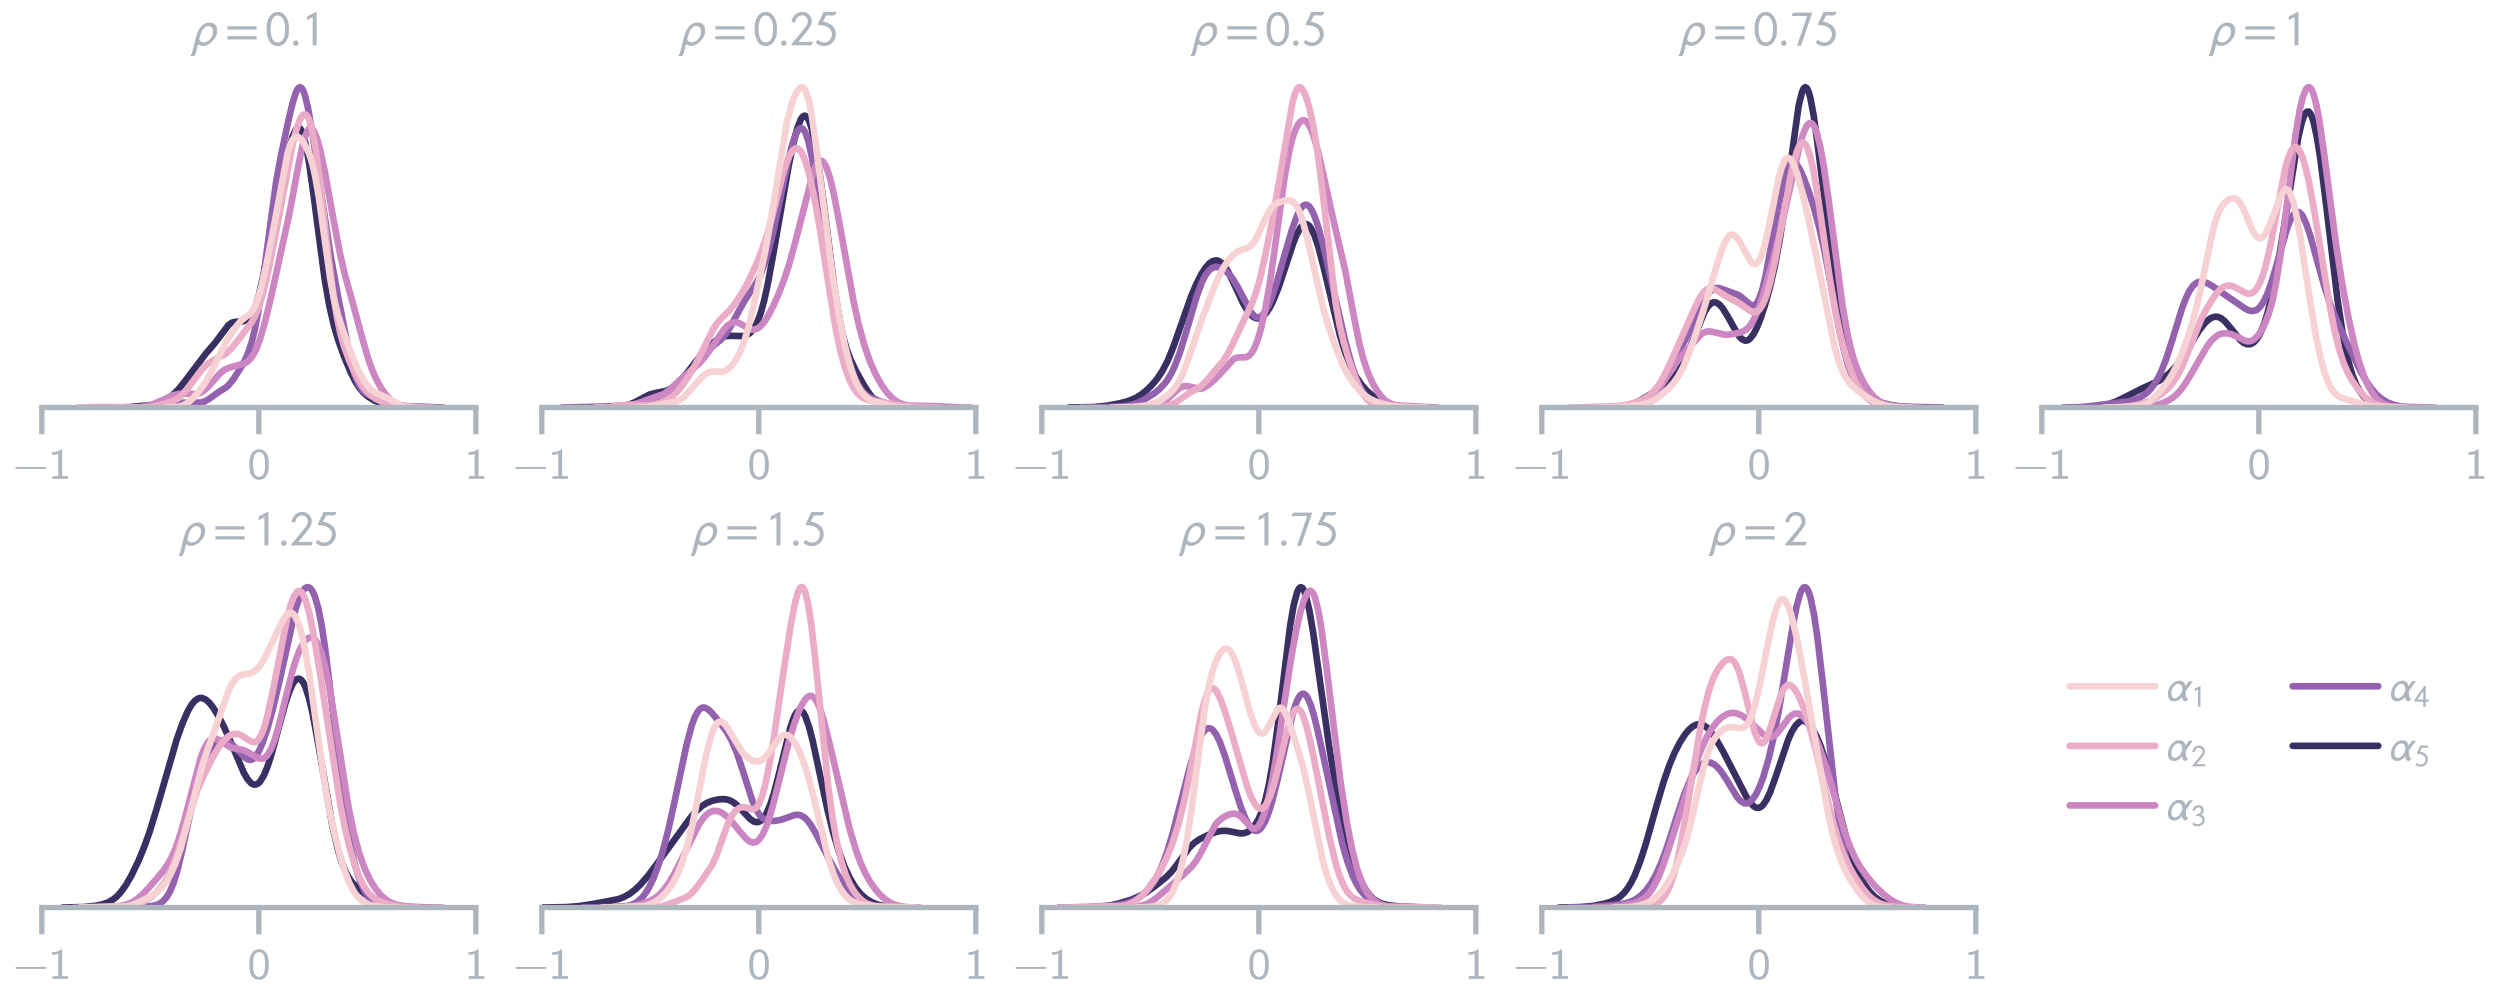 <?xml version="1.0" encoding="utf-8" standalone="no"?>
<!DOCTYPE svg PUBLIC "-//W3C//DTD SVG 1.1//EN"
  "http://www.w3.org/Graphics/SVG/1.1/DTD/svg11.dtd">
<svg xmlns:xlink="http://www.w3.org/1999/xlink" width="585pt" height="234pt" viewBox="0 0 585 234" xmlns="http://www.w3.org/2000/svg" version="1.1">
 <defs>
  <style type="text/css">*{stroke-linejoin: round; stroke-linecap: butt}</style>
 </defs>
 <g id="figure_1">
  <g id="patch_1">
   <path d="M 0 234
L 585 234
L 585 0
L 0 0
L 0 234
z
" style="fill: none"/>
  </g>
  <g id="axes_1">
   <g id="patch_2">
    <path d="M 9.785 95.369
L 111.345 95.369
L 111.345 16.65
L 9.785 16.65
L 9.785 95.369
z
" style="fill: none"/>
   </g>
   <g id="matplotlib.axis_1">
    <g id="xtick_1">
     <g id="line2d_1">
      <path d="M 9.785 95.369
L 9.785 16.65
" clip-path="url(#pabd042fef6)" style="fill: none"/>
     </g>
     <g id="line2d_2">
      <defs>
       <path id="mafe41db9a7" d="M 0 0
L 0 6.25
" style="stroke: #adb5bd; stroke-width: 1.25"/>
      </defs>
      <g>
       <use xlink:href="#mafe41db9a7" x="9.785" y="95.369" style="fill: #adb5bd; stroke: #adb5bd; stroke-width: 1.25"/>
      </g>
     </g>
     <g id="text_1">
      <!-- −1 -->
      <g style="fill: #adb5bd" transform="translate(3 112.059) scale(0.1 -0.1)">
       <defs>
        <path id="LMSans8-Regular-2212" d="M 4902 1600
C 4902 1747 4762 1747 4672 1747
L 608 1747
C 518 1747 378 1747 378 1600
C 378 1453 518 1453 608 1453
L 4672 1453
C 4762 1453 4902 1453 4902 1600
z
" transform="scale(0.016)"/>
        <path id="LMSans8-Regular-31" d="M 2906 0
L 2906 403
L 2054 403
L 2054 4333
L 1914 4333
C 1498 3949 973 3923 589 3910
L 589 3507
C 838 3514 1158 3526 1478 3654
L 1478 403
L 627 403
L 627 0
L 2906 0
z
" transform="scale(0.016)"/>
       </defs>
       <use xlink:href="#LMSans8-Regular-2212"/>
       <use xlink:href="#LMSans8-Regular-31" x="82.6"/>
      </g>
     </g>
    </g>
    <g id="xtick_2">
     <g id="line2d_3">
      <path d="M 60.565 95.369
L 60.565 16.65
" clip-path="url(#pabd042fef6)" style="fill: none"/>
     </g>
     <g id="line2d_4">
      <g>
       <use xlink:href="#mafe41db9a7" x="60.565" y="95.369" style="fill: #adb5bd; stroke: #adb5bd; stroke-width: 1.25"/>
      </g>
     </g>
     <g id="text_2">
      <!-- 0 -->
      <g style="fill: #adb5bd" transform="translate(57.91 112.059) scale(0.1 -0.1)">
       <defs>
        <path id="LMSans8-Regular-30" d="M 3123 2080
C 3123 2387 3123 3136 2822 3661
C 2496 4237 2003 4333 1696 4333
C 1408 4333 909 4243 589 3693
C 282 3181 269 2483 269 2080
C 269 1606 294 1024 563 538
C 845 19 1318 -134 1696 -134
C 2336 -134 2688 237 2880 640
C 3104 1094 3123 1683 3123 2080
z
M 2566 2163
C 2566 1741 2566 1261 2413 851
C 2234 390 1907 288 1696 288
C 1427 288 1120 442 960 902
C 832 1293 826 1696 826 2163
C 826 2752 826 3910 1696 3910
C 2566 3910 2566 2752 2566 2163
z
" transform="scale(0.016)"/>
       </defs>
       <use xlink:href="#LMSans8-Regular-30"/>
      </g>
     </g>
    </g>
    <g id="xtick_3">
     <g id="line2d_5">
      <path d="M 111.345 95.369
L 111.345 16.65
" clip-path="url(#pabd042fef6)" style="fill: none"/>
     </g>
     <g id="line2d_6">
      <g>
       <use xlink:href="#mafe41db9a7" x="111.345" y="95.369" style="fill: #adb5bd; stroke: #adb5bd; stroke-width: 1.25"/>
      </g>
     </g>
     <g id="text_3">
      <!-- 1 -->
      <g style="fill: #adb5bd" transform="translate(108.69 112.059) scale(0.1 -0.1)">
       <use xlink:href="#LMSans8-Regular-31"/>
      </g>
     </g>
    </g>
   </g>
   <g id="matplotlib.axis_2"/>
   <g id="line2d_7">
    <path d="M 26.723 95.366
L 30.291 95.264
L 35.998 94.727
L 37.425 94.302
L 38.852 93.581
L 40.279 92.549
L 41.706 91.157
L 43.133 89.403
L 48.127 82.779
L 50.267 80.298
L 53.478 76.045
L 54.191 75.551
L 54.904 75.318
L 56.331 75.251
L 57.045 75.149
L 57.758 74.825
L 58.472 74.154
L 59.185 73.015
L 59.899 71.301
L 60.612 68.943
L 61.682 64.235
L 63.109 56.501
L 64.893 46.814
L 66.32 40.109
L 67.746 34.298
L 68.46 31.971
L 69.173 30.385
L 69.53 29.971
L 69.887 29.859
L 70.244 30.075
L 70.6 30.637
L 70.957 31.551
L 71.67 34.409
L 72.384 38.488
L 73.454 46.234
L 75.951 65.199
L 77.021 71.353
L 78.091 76.035
L 79.162 79.661
L 80.588 83.606
L 82.015 87.002
L 83.086 89.151
L 84.156 90.831
L 85.226 92.047
L 86.296 92.927
L 87.723 93.792
L 89.15 94.39
L 90.933 94.827
L 93.787 95.222
L 96.284 95.352
L 97.711 95.366
L 97.711 95.366
" clip-path="url(#pabd042fef6)" style="fill: none; stroke: #392f62; stroke-width: 1.562; stroke-linecap: round"/>
   </g>
   <g id="line2d_8">
    <path d="M 32.943 95.365
L 35.432 95.243
L 37.209 94.899
L 39.698 94.433
L 41.831 94.238
L 45.742 94.245
L 47.164 94.159
L 47.875 93.951
L 48.941 93.336
L 51.43 91.555
L 52.852 90.694
L 53.563 90.051
L 54.629 88.709
L 56.407 85.922
L 57.474 83.934
L 58.185 82.232
L 58.896 80.04
L 59.607 77.209
L 60.318 73.599
L 61.384 66.596
L 64.584 42.764
L 65.65 36.879
L 67.428 28.489
L 68.494 24.01
L 69.206 21.738
L 69.561 20.971
L 69.917 20.513
L 70.272 20.399
L 70.628 20.649
L 70.983 21.269
L 71.339 22.249
L 72.05 25.169
L 73.116 31.273
L 75.249 45.806
L 77.382 59.931
L 79.16 69.685
L 82.004 84.083
L 82.715 86.772
L 83.426 88.832
L 84.137 90.313
L 84.848 91.319
L 85.559 91.971
L 86.626 92.564
L 88.403 93.205
L 91.603 94.239
L 93.38 94.883
L 94.447 95.051
L 96.58 95.082
L 99.78 95.194
L 102.979 95.361
L 103.69 95.366
L 103.69 95.366
" clip-path="url(#pabd042fef6)" style="fill: none; stroke: #9361ae; stroke-width: 1.562; stroke-linecap: round"/>
   </g>
   <g id="line2d_9">
    <path d="M 29.976 95.365
L 32.854 95.26
L 34.293 95.035
L 35.731 94.61
L 37.53 93.833
L 40.407 92.519
L 41.846 92.171
L 43.285 92.122
L 45.802 92.198
L 46.882 91.901
L 47.601 91.495
L 48.68 90.565
L 50.119 88.898
L 51.557 87.274
L 52.636 86.455
L 53.716 86.02
L 57.312 84.993
L 58.032 84.525
L 58.751 83.788
L 59.47 82.682
L 60.19 81.142
L 60.909 79.158
L 61.988 75.439
L 63.427 69.487
L 67.743 49.875
L 69.542 40.239
L 70.621 34.76
L 71.34 32.02
L 72.059 30.385
L 72.419 30.03
L 72.779 29.983
L 73.138 30.233
L 73.498 30.76
L 74.218 32.555
L 74.937 35.168
L 76.016 40.211
L 78.174 52.145
L 79.613 59.59
L 80.692 64.233
L 82.49 70.688
L 84.648 78.663
L 86.087 83.726
L 87.166 86.762
L 88.245 89.133
L 89.324 91.017
L 90.403 92.515
L 91.482 93.628
L 92.561 94.355
L 93.64 94.769
L 95.079 95.042
L 97.957 95.293
L 101.554 95.367
L 101.554 95.367
" clip-path="url(#pabd042fef6)" style="fill: none; stroke: #cc86c1; stroke-width: 1.562; stroke-linecap: round"/>
   </g>
   <g id="line2d_10">
    <path d="M 18.308 95.367
L 22.869 95.248
L 25.772 95.226
L 31.577 95.367
L 34.894 95.27
L 36.553 95.005
L 39.456 94.191
L 40.7 93.739
L 41.529 93.288
L 42.358 92.649
L 43.602 91.324
L 45.261 89.091
L 47.334 86.341
L 48.578 85.117
L 49.822 84.316
L 52.725 82.846
L 53.969 81.707
L 55.628 79.708
L 58.945 75.349
L 59.774 73.776
L 60.604 71.695
L 61.433 69.008
L 62.677 63.882
L 64.336 55.615
L 68.482 33.726
L 69.312 30.448
L 70.141 28.07
L 70.556 27.296
L 70.97 26.841
L 71.385 26.74
L 71.8 27.024
L 72.214 27.723
L 72.629 28.86
L 73.044 30.447
L 73.873 34.956
L 74.702 41.03
L 76.776 59.331
L 78.02 69.114
L 78.849 74.217
L 79.678 78.132
L 80.507 81.084
L 81.751 84.446
L 83.41 88.075
L 84.654 90.22
L 85.483 91.311
L 86.727 92.518
L 87.971 93.358
L 89.215 93.948
L 90.874 94.474
L 92.533 94.782
L 97.094 95.256
L 99.997 95.362
L 100.826 95.366
L 100.826 95.366
" clip-path="url(#pabd042fef6)" style="fill: none; stroke: #eaacc7; stroke-width: 1.562; stroke-linecap: round"/>
   </g>
   <g id="line2d_11">
    <path d="M 38.701 95.365
L 41.353 95.248
L 42.531 94.982
L 43.415 94.581
L 44.299 93.962
L 45.477 92.824
L 46.95 91.07
L 48.129 89.39
L 49.307 87.262
L 53.137 79.596
L 55.199 76.499
L 56.378 75.08
L 57.261 74.342
L 58.44 73.456
L 59.029 72.773
L 59.618 71.756
L 60.207 70.326
L 61.091 67.392
L 62.27 62.312
L 64.037 53.295
L 67.278 36.011
L 67.867 34.005
L 68.456 32.699
L 69.046 32.067
L 69.34 31.972
L 69.929 32.135
L 70.519 32.659
L 71.108 33.454
L 71.992 35.128
L 72.581 36.663
L 73.17 38.667
L 73.759 41.256
L 74.643 46.35
L 75.821 54.877
L 77.294 65.352
L 78.178 70.108
L 79.062 73.637
L 80.241 77.303
L 82.597 83.809
L 83.776 86.562
L 84.954 88.786
L 85.838 90.087
L 86.722 91.062
L 87.606 91.729
L 88.784 92.294
L 90.552 93.092
L 94.087 95.033
L 95.265 95.268
L 97.033 95.359
L 97.328 95.363
L 97.328 95.363
" clip-path="url(#pabd042fef6)" style="fill: none; stroke: #f7d2d4; stroke-width: 1.562; stroke-linecap: round"/>
   </g>
   <g id="patch_3">
    <path d="M 9.785 95.369
L 111.345 95.369
" style="fill: none; stroke: #adb5bd; stroke-width: 1.25; stroke-linejoin: miter; stroke-linecap: square"/>
   </g>
   <g id="text_4">
    <!-- $\rho=0.1$ -->
    <g style="fill: #adb5bd" transform="translate(44.927 10.65) scale(0.113 -0.113)">
     <defs>
      <path id="STIXNonUnicode-Italic-e1e8" d="M 38 -838
L 435 755
Q 576 1338 723 1709
Q 870 2080 1126 2381
Q 1619 2957 2304 2957
Q 2726 2957 2995 2669
Q 3264 2381 3264 1933
Q 3264 1171 2669 550
Q 2074 -70 1421 -70
Q 1062 -70 794 160
L 550 -813
Q 461 -1171 301 -1382
L -211 -1382
Q -32 -1120 38 -838
z
M 2726 1798
Q 2726 2118 2553 2310
Q 2381 2502 2099 2502
Q 1773 2502 1498 2176
Q 1331 1984 1216 1693
Q 1101 1402 947 781
Q 1094 384 1504 384
Q 1997 384 2361 819
Q 2726 1254 2726 1798
z
" transform="scale(0.016)"/>
      <path id="STIXGeneral-Regular-3d" d="M 4077 2048
L 307 2048
L 307 2470
L 4077 2470
L 4077 2048
z
M 4077 768
L 307 768
L 307 1190
L 4077 1190
L 4077 768
z
" transform="scale(0.016)"/>
      <path id="STIXGeneral-Regular-1d7e2" d="M 3053 2112
Q 3053 1523 2915 1046
Q 2778 570 2438 240
Q 2099 -90 1600 -90
Q 1203 -90 912 108
Q 621 307 461 643
Q 301 979 224 1353
Q 147 1728 147 2150
Q 147 2746 294 3222
Q 442 3699 787 4012
Q 1133 4326 1626 4326
Q 2253 4326 2653 3708
Q 3053 3091 3053 2112
z
M 2547 2112
Q 2547 2893 2288 3382
Q 2029 3872 1613 3872
Q 1139 3872 896 3376
Q 653 2880 653 2138
Q 653 1805 701 1507
Q 749 1210 854 944
Q 960 678 1152 521
Q 1344 365 1600 365
Q 1926 365 2147 627
Q 2368 890 2457 1270
Q 2547 1651 2547 2112
z
" transform="scale(0.016)"/>
      <path id="STIXGeneral-Regular-2e" d="M 1158 275
Q 1158 134 1052 32
Q 947 -70 800 -70
Q 653 -70 550 32
Q 448 134 448 281
Q 448 429 553 534
Q 659 640 806 640
Q 947 640 1052 531
Q 1158 422 1158 275
z
" transform="scale(0.016)"/>
      <path id="STIXGeneral-Regular-1d7e3" d="M 1933 0
L 1427 0
L 1427 3648
Q 1286 3584 1008 3440
Q 730 3296 691 3277
L 691 3744
L 1843 4333
L 1933 4301
L 1933 0
z
" transform="scale(0.016)"/>
     </defs>
     <use xlink:href="#STIXNonUnicode-Italic-e1e8" transform="translate(0 0.297)"/>
     <use xlink:href="#STIXGeneral-Regular-3d" transform="translate(68.52 0.297)"/>
     <use xlink:href="#STIXGeneral-Regular-1d7e2" transform="translate(152.14 0.297)"/>
     <use xlink:href="#STIXGeneral-Regular-2e" transform="translate(202.14 0.297)"/>
     <use xlink:href="#STIXGeneral-Regular-1d7e3" transform="translate(227.14 0.297)"/>
    </g>
   </g>
  </g>
  <g id="axes_2">
   <g id="patch_4">
    <path d="M 126.785 95.369
L 228.345 95.369
L 228.345 16.65
L 126.785 16.65
L 126.785 95.369
z
" style="fill: none"/>
   </g>
   <g id="matplotlib.axis_3">
    <g id="xtick_4">
     <g id="line2d_12">
      <path d="M 126.785 95.369
L 126.785 16.65
" clip-path="url(#p559e65662e)" style="fill: none"/>
     </g>
     <g id="line2d_13">
      <g>
       <use xlink:href="#mafe41db9a7" x="126.785" y="95.369" style="fill: #adb5bd; stroke: #adb5bd; stroke-width: 1.25"/>
      </g>
     </g>
     <g id="text_5">
      <!-- −1 -->
      <g style="fill: #adb5bd" transform="translate(120 112.059) scale(0.1 -0.1)">
       <use xlink:href="#LMSans8-Regular-2212"/>
       <use xlink:href="#LMSans8-Regular-31" x="82.6"/>
      </g>
     </g>
    </g>
    <g id="xtick_5">
     <g id="line2d_14">
      <path d="M 177.565 95.369
L 177.565 16.65
" clip-path="url(#p559e65662e)" style="fill: none"/>
     </g>
     <g id="line2d_15">
      <g>
       <use xlink:href="#mafe41db9a7" x="177.565" y="95.369" style="fill: #adb5bd; stroke: #adb5bd; stroke-width: 1.25"/>
      </g>
     </g>
     <g id="text_6">
      <!-- 0 -->
      <g style="fill: #adb5bd" transform="translate(174.91 112.059) scale(0.1 -0.1)">
       <use xlink:href="#LMSans8-Regular-30"/>
      </g>
     </g>
    </g>
    <g id="xtick_6">
     <g id="line2d_16">
      <path d="M 228.345 95.369
L 228.345 16.65
" clip-path="url(#p559e65662e)" style="fill: none"/>
     </g>
     <g id="line2d_17">
      <g>
       <use xlink:href="#mafe41db9a7" x="228.345" y="95.369" style="fill: #adb5bd; stroke: #adb5bd; stroke-width: 1.25"/>
      </g>
     </g>
     <g id="text_7">
      <!-- 1 -->
      <g style="fill: #adb5bd" transform="translate(225.69 112.059) scale(0.1 -0.1)">
       <use xlink:href="#LMSans8-Regular-31"/>
      </g>
     </g>
    </g>
   </g>
   <g id="matplotlib.axis_4"/>
   <g id="line2d_18">
    <path d="M 134.724 95.367
L 140.077 95.246
L 146.253 94.882
L 147.488 94.569
L 148.724 94.036
L 152.018 92.309
L 153.253 91.99
L 155.724 91.517
L 156.959 90.952
L 158.194 90.058
L 159.429 88.859
L 161.076 86.878
L 164.371 82.645
L 166.018 80.948
L 167.665 79.592
L 168.9 78.906
L 169.723 78.661
L 170.959 78.581
L 173.841 78.654
L 174.664 78.423
L 175.488 77.925
L 176.311 77.027
L 177.135 75.57
L 177.959 73.406
L 178.782 70.451
L 179.606 66.727
L 180.841 60.027
L 184.547 38.79
L 185.782 32.947
L 186.605 29.885
L 187.429 27.834
L 187.841 27.276
L 188.252 27.068
L 188.664 27.226
L 189.076 27.764
L 189.488 28.684
L 189.9 29.982
L 190.723 33.665
L 191.547 38.648
L 192.782 47.912
L 195.252 67.474
L 196.488 75.016
L 197.311 78.805
L 198.135 81.717
L 198.958 83.969
L 200.193 86.623
L 202.252 90.325
L 203.488 92.216
L 204.723 93.652
L 205.546 94.305
L 206.37 94.73
L 207.605 95.051
L 209.252 95.181
L 216.664 95.367
L 216.664 95.367
" clip-path="url(#p559e65662e)" style="fill: none; stroke: #392f62; stroke-width: 1.562; stroke-linecap: round"/>
   </g>
   <g id="line2d_19">
    <path d="M 131.513 95.367
L 136.592 95.241
L 139.556 95.227
L 144.212 95.313
L 150.561 95.002
L 152.254 94.637
L 155.641 93.665
L 156.487 93.173
L 157.334 92.438
L 158.604 90.929
L 163.683 84.321
L 165.377 82.29
L 166.647 81.151
L 168.763 79.402
L 169.61 78.427
L 170.879 76.517
L 172.573 73.374
L 174.266 70.311
L 175.959 67.812
L 177.229 65.783
L 178.076 63.999
L 178.922 61.719
L 179.769 58.901
L 181.039 53.743
L 182.732 45.692
L 184.425 37.6
L 185.272 34.193
L 186.118 31.629
L 186.541 30.754
L 186.965 30.192
L 187.388 29.969
L 187.811 30.106
L 188.235 30.62
L 188.658 31.52
L 189.081 32.808
L 189.928 36.502
L 190.774 41.472
L 192.891 56.344
L 194.161 64.54
L 195.431 71.379
L 196.701 77.121
L 197.97 82.071
L 199.24 86.252
L 200.087 88.509
L 200.934 90.267
L 201.78 91.522
L 202.627 92.347
L 203.473 92.877
L 205.59 93.763
L 208.13 94.701
L 209.823 95.068
L 211.939 95.282
L 215.326 95.365
L 215.749 95.367
L 215.749 95.367
" clip-path="url(#p559e65662e)" style="fill: none; stroke: #9361ae; stroke-width: 1.562; stroke-linecap: round"/>
   </g>
   <g id="line2d_20">
    <path d="M 142.096 95.363
L 145.516 95.226
L 147.226 94.947
L 149.363 94.32
L 155.347 92.186
L 156.63 91.24
L 158.767 89.232
L 160.904 87.354
L 163.469 85.165
L 164.751 83.739
L 166.033 82.007
L 169.453 77.018
L 170.308 76.136
L 171.163 75.582
L 172.018 75.401
L 172.872 75.574
L 174.155 76.272
L 175.437 76.98
L 176.292 77.155
L 177.147 76.947
L 178.002 76.317
L 178.857 75.294
L 179.712 73.95
L 180.994 71.487
L 182.276 68.593
L 183.559 65.224
L 184.841 61.24
L 186.123 56.557
L 190.398 39.893
L 191.253 38.144
L 191.68 37.699
L 192.107 37.569
L 192.535 37.766
L 192.962 38.292
L 193.39 39.138
L 194.245 41.724
L 195.1 45.322
L 196.382 52.013
L 199.802 70.867
L 201.084 76.53
L 202.366 81.123
L 203.649 84.765
L 204.931 87.652
L 206.213 89.959
L 207.496 91.782
L 208.778 93.146
L 210.06 94.064
L 211.343 94.601
L 212.625 94.861
L 214.335 94.957
L 219.464 95.05
L 224.593 95.346
L 227.158 95.367
L 227.158 95.367
" clip-path="url(#p559e65662e)" style="fill: none; stroke: #cc86c1; stroke-width: 1.562; stroke-linecap: round"/>
   </g>
   <g id="line2d_21">
    <path d="M 139.282 95.365
L 142.51 95.244
L 145.335 94.835
L 146.949 94.678
L 148.967 94.746
L 151.388 94.868
L 153.002 94.681
L 154.616 94.217
L 156.23 93.475
L 157.441 92.638
L 158.652 91.455
L 159.862 89.917
L 161.476 87.452
L 163.494 83.897
L 165.512 79.774
L 167.126 76.634
L 167.933 75.436
L 169.144 74.124
L 170.758 72.571
L 171.968 71.064
L 173.583 68.598
L 175.197 65.719
L 176.811 62.236
L 178.425 58.134
L 179.636 54.478
L 180.846 50.046
L 183.268 40.438
L 184.075 37.953
L 184.882 36.124
L 185.689 35.021
L 186.092 34.763
L 186.496 34.716
L 186.9 34.891
L 187.303 35.297
L 187.707 35.937
L 188.514 37.906
L 189.321 40.709
L 190.531 46.172
L 191.742 52.859
L 193.356 63.197
L 195.374 75.913
L 196.585 81.872
L 197.392 84.959
L 198.199 87.42
L 199.006 89.36
L 199.813 90.861
L 200.62 91.978
L 201.427 92.758
L 202.234 93.258
L 203.445 93.648
L 210.709 94.852
L 214.34 95.193
L 217.972 95.355
L 219.586 95.367
L 219.586 95.367
" clip-path="url(#p559e65662e)" style="fill: none; stroke: #eaacc7; stroke-width: 1.562; stroke-linecap: round"/>
   </g>
   <g id="line2d_22">
    <path d="M 148.788 95.366
L 151.684 95.239
L 153.293 94.934
L 155.868 94.364
L 158.121 94.017
L 159.086 93.587
L 160.052 92.866
L 161.339 91.524
L 164.235 88.25
L 165.201 87.463
L 166.166 87.008
L 167.132 86.918
L 169.063 87.01
L 169.706 86.796
L 170.35 86.386
L 171.315 85.427
L 172.281 84.076
L 173.246 82.239
L 174.212 79.73
L 175.177 76.435
L 176.464 71.029
L 179.039 58.893
L 180.326 51.714
L 184.188 28.371
L 185.154 24.642
L 185.797 22.827
L 186.441 21.492
L 187.084 20.642
L 187.406 20.432
L 187.728 20.399
L 188.05 20.57
L 188.372 20.978
L 188.694 21.648
L 189.337 23.845
L 189.981 27.192
L 190.946 34.013
L 194.808 64.411
L 196.417 74.317
L 197.705 80.87
L 198.67 84.772
L 199.635 87.806
L 200.601 90.054
L 201.566 91.651
L 202.532 92.746
L 203.497 93.452
L 204.463 93.869
L 208.646 95.032
L 210.255 95.284
L 212.508 95.364
L 212.83 95.366
L 212.83 95.366
" clip-path="url(#p559e65662e)" style="fill: none; stroke: #f7d2d4; stroke-width: 1.562; stroke-linecap: round"/>
   </g>
   <g id="patch_5">
    <path d="M 126.785 95.369
L 228.345 95.369
" style="fill: none; stroke: #adb5bd; stroke-width: 1.25; stroke-linejoin: miter; stroke-linecap: square"/>
   </g>
   <g id="text_8">
    <!-- $\rho=0.25$ -->
    <g style="fill: #adb5bd" transform="translate(159.115 10.65) scale(0.113 -0.113)">
     <defs>
      <path id="STIXGeneral-Regular-1d7e4" d="M 3002 454
L 2816 0
L 224 0
L 224 134
L 1344 1504
L 1344 1498
L 1702 1933
Q 1952 2234 2054 2365
Q 2157 2496 2253 2685
Q 2349 2874 2349 3040
Q 2349 3437 2134 3654
Q 1920 3872 1549 3872
Q 1254 3872 1008 3629
Q 762 3386 698 2938
L 237 3046
Q 339 3616 716 3971
Q 1094 4326 1594 4326
Q 2150 4326 2502 3980
Q 2854 3635 2854 3142
Q 2854 2784 2720 2525
Q 2586 2266 2157 1728
L 1133 454
L 3002 454
z
" transform="scale(0.016)"/>
      <path id="STIXGeneral-Regular-1d7e7" d="M 2931 4326
L 2726 3872
L 1594 3872
L 1184 3059
Q 1914 2957 2384 2544
Q 2854 2131 2854 1446
Q 2854 813 2422 361
Q 1990 -90 1344 -90
Q 640 -90 230 358
L 531 717
Q 858 365 1312 365
Q 1786 365 2067 688
Q 2349 1011 2349 1446
Q 2349 1920 1926 2253
Q 1498 2605 602 2605
L 512 2714
L 1254 4326
L 2931 4326
z
" transform="scale(0.016)"/>
     </defs>
     <use xlink:href="#STIXNonUnicode-Italic-e1e8" transform="translate(0 0.406)"/>
     <use xlink:href="#STIXGeneral-Regular-3d" transform="translate(68.52 0.406)"/>
     <use xlink:href="#STIXGeneral-Regular-1d7e2" transform="translate(152.14 0.406)"/>
     <use xlink:href="#STIXGeneral-Regular-2e" transform="translate(202.14 0.406)"/>
     <use xlink:href="#STIXGeneral-Regular-1d7e4" transform="translate(227.14 0.406)"/>
     <use xlink:href="#STIXGeneral-Regular-1d7e7" transform="translate(277.14 0.406)"/>
    </g>
   </g>
  </g>
  <g id="axes_3">
   <g id="patch_6">
    <path d="M 243.785 95.369
L 345.345 95.369
L 345.345 16.65
L 243.785 16.65
L 243.785 95.369
z
" style="fill: none"/>
   </g>
   <g id="matplotlib.axis_5">
    <g id="xtick_7">
     <g id="line2d_23">
      <path d="M 243.785 95.369
L 243.785 16.65
" clip-path="url(#p22e9a4ddc0)" style="fill: none"/>
     </g>
     <g id="line2d_24">
      <g>
       <use xlink:href="#mafe41db9a7" x="243.785" y="95.369" style="fill: #adb5bd; stroke: #adb5bd; stroke-width: 1.25"/>
      </g>
     </g>
     <g id="text_9">
      <!-- −1 -->
      <g style="fill: #adb5bd" transform="translate(237 112.059) scale(0.1 -0.1)">
       <use xlink:href="#LMSans8-Regular-2212"/>
       <use xlink:href="#LMSans8-Regular-31" x="82.6"/>
      </g>
     </g>
    </g>
    <g id="xtick_8">
     <g id="line2d_25">
      <path d="M 294.565 95.369
L 294.565 16.65
" clip-path="url(#p22e9a4ddc0)" style="fill: none"/>
     </g>
     <g id="line2d_26">
      <g>
       <use xlink:href="#mafe41db9a7" x="294.565" y="95.369" style="fill: #adb5bd; stroke: #adb5bd; stroke-width: 1.25"/>
      </g>
     </g>
     <g id="text_10">
      <!-- 0 -->
      <g style="fill: #adb5bd" transform="translate(291.91 112.059) scale(0.1 -0.1)">
       <use xlink:href="#LMSans8-Regular-30"/>
      </g>
     </g>
    </g>
    <g id="xtick_9">
     <g id="line2d_27">
      <path d="M 345.345 95.369
L 345.345 16.65
" clip-path="url(#p22e9a4ddc0)" style="fill: none"/>
     </g>
     <g id="line2d_28">
      <g>
       <use xlink:href="#mafe41db9a7" x="345.345" y="95.369" style="fill: #adb5bd; stroke: #adb5bd; stroke-width: 1.25"/>
      </g>
     </g>
     <g id="text_11">
      <!-- 1 -->
      <g style="fill: #adb5bd" transform="translate(342.69 112.059) scale(0.1 -0.1)">
       <use xlink:href="#LMSans8-Regular-31"/>
      </g>
     </g>
    </g>
   </g>
   <g id="matplotlib.axis_6"/>
   <g id="line2d_29">
    <path d="M 250.167 95.367
L 256.041 95.245
L 258.978 94.943
L 261.916 94.4
L 264.013 93.852
L 265.692 93.163
L 266.95 92.397
L 268.209 91.399
L 269.468 90.179
L 270.727 88.698
L 271.985 86.823
L 273.244 84.39
L 274.503 81.341
L 276.181 76.576
L 278.699 69.429
L 279.957 66.436
L 281.216 63.999
L 282.055 62.715
L 282.894 61.738
L 283.734 61.119
L 284.573 60.914
L 284.992 60.983
L 285.832 61.484
L 286.671 62.455
L 287.51 63.837
L 288.769 66.429
L 290.866 70.922
L 291.706 72.386
L 292.545 73.511
L 293.384 74.232
L 294.223 74.511
L 294.643 74.479
L 295.482 74.068
L 296.321 73.209
L 297.16 71.924
L 297.999 70.244
L 299.258 67.073
L 300.936 61.998
L 302.615 56.906
L 303.454 54.816
L 304.293 53.292
L 304.713 52.795
L 305.132 52.497
L 305.552 52.409
L 305.971 52.539
L 306.391 52.89
L 306.81 53.461
L 307.65 55.235
L 308.489 57.761
L 309.748 62.605
L 313.524 78.447
L 314.782 82.502
L 316.041 85.692
L 317.3 88.135
L 318.559 89.993
L 319.817 91.416
L 321.076 92.511
L 322.335 93.353
L 324.013 94.172
L 325.692 94.723
L 327.37 95.067
L 329.468 95.28
L 332.824 95.363
L 333.664 95.366
L 333.664 95.366
" clip-path="url(#p22e9a4ddc0)" style="fill: none; stroke: #392f62; stroke-width: 1.562; stroke-linecap: round"/>
   </g>
   <g id="line2d_30">
    <path d="M 252.946 95.367
L 259.325 95.256
L 263.312 95.022
L 264.907 94.705
L 266.501 94.134
L 268.096 93.324
L 270.089 92.036
L 271.285 91.07
L 272.481 89.827
L 273.279 88.751
L 274.076 87.401
L 274.873 85.727
L 276.069 82.569
L 277.664 77.368
L 280.056 69.244
L 281.252 66.034
L 282.049 64.445
L 282.847 63.338
L 283.644 62.691
L 284.441 62.445
L 285.239 62.524
L 286.036 62.862
L 286.834 63.419
L 287.631 64.189
L 288.428 65.193
L 289.624 67.159
L 292.814 73.191
L 293.611 74.016
L 294.01 74.222
L 294.408 74.28
L 294.807 74.184
L 295.206 73.936
L 296.003 72.998
L 296.8 71.52
L 297.598 69.577
L 298.794 65.981
L 300.787 58.995
L 302.382 53.566
L 303.578 50.306
L 304.375 48.804
L 304.774 48.309
L 305.172 48.003
L 305.571 47.898
L 305.97 48.001
L 306.368 48.314
L 306.767 48.832
L 307.564 50.453
L 308.362 52.753
L 309.558 57.139
L 311.551 65.736
L 314.741 79.669
L 316.335 85.509
L 317.531 88.94
L 318.329 90.707
L 319.126 92.066
L 319.923 93.057
L 320.721 93.741
L 321.518 94.19
L 322.714 94.584
L 324.707 94.924
L 327.897 95.258
L 331.086 95.36
L 332.282 95.366
L 332.282 95.366
" clip-path="url(#p22e9a4ddc0)" style="fill: none; stroke: #9361ae; stroke-width: 1.562; stroke-linecap: round"/>
   </g>
   <g id="line2d_31">
    <path d="M 265.968 95.366
L 268.799 95.275
L 270.215 95.037
L 271.277 94.656
L 272.339 94.038
L 273.401 93.176
L 275.879 90.912
L 276.587 90.518
L 277.294 90.348
L 278.002 90.395
L 280.834 91.01
L 281.542 90.82
L 282.604 90.201
L 284.02 89.012
L 285.436 87.58
L 288.621 84.068
L 289.329 83.722
L 290.037 83.615
L 291.453 83.609
L 292.161 83.324
L 292.869 82.613
L 293.577 81.37
L 294.285 79.554
L 294.993 77.154
L 296.055 72.447
L 297.117 66.394
L 298.532 56.516
L 300.656 41.091
L 301.718 35.212
L 302.426 32.358
L 303.134 30.308
L 303.842 28.959
L 304.55 28.242
L 304.904 28.118
L 305.258 28.156
L 305.612 28.359
L 305.966 28.73
L 306.674 29.965
L 307.382 31.81
L 308.443 35.528
L 309.859 41.731
L 311.983 51.385
L 314.815 63.426
L 316.585 72.904
L 318 80.002
L 319.062 84.15
L 320.124 87.272
L 321.186 89.635
L 322.248 91.472
L 323.31 92.877
L 324.372 93.861
L 325.434 94.46
L 326.496 94.767
L 327.912 94.922
L 336.407 95.366
L 336.407 95.366
" clip-path="url(#p22e9a4ddc0)" style="fill: none; stroke: #cc86c1; stroke-width: 1.562; stroke-linecap: round"/>
   </g>
   <g id="line2d_32">
    <path d="M 267.061 95.366
L 270.723 95.239
L 273.165 94.957
L 274.386 94.572
L 275.302 94.047
L 278.659 91.717
L 280.491 90.772
L 281.406 90.021
L 282.932 88.37
L 286.29 84.37
L 287.511 82.392
L 288.731 79.936
L 291.478 74.052
L 293.005 70.915
L 293.92 68.406
L 294.836 65.187
L 296.057 59.899
L 297.583 52.2
L 299.414 41.836
L 302.466 23.843
L 303.077 21.722
L 303.687 20.593
L 303.992 20.399
L 304.298 20.434
L 304.603 20.677
L 305.213 21.7
L 305.824 23.316
L 306.434 25.45
L 307.35 29.661
L 308.266 35.286
L 309.181 42.401
L 312.539 70.895
L 313.454 75.992
L 314.37 79.861
L 315.591 84.044
L 317.117 88.489
L 318.033 90.631
L 318.948 92.279
L 319.864 93.448
L 320.78 94.21
L 321.695 94.672
L 322.916 95.015
L 324.747 95.269
L 327.189 95.362
L 327.8 95.366
L 327.8 95.366
" clip-path="url(#p22e9a4ddc0)" style="fill: none; stroke: #eaacc7; stroke-width: 1.562; stroke-linecap: round"/>
   </g>
   <g id="line2d_33">
    <path d="M 259.989 95.367
L 264.81 95.241
L 267.777 94.962
L 269.261 94.641
L 270.744 94.068
L 272.228 93.221
L 273.711 92.07
L 274.824 90.869
L 275.565 89.8
L 276.307 88.447
L 277.42 85.838
L 278.903 81.545
L 281.129 75.005
L 283.725 68.249
L 285.208 64.735
L 286.321 62.553
L 287.433 60.866
L 288.546 59.63
L 289.659 58.819
L 290.771 58.386
L 291.884 58.031
L 292.626 57.567
L 293.367 56.74
L 294.109 55.497
L 295.222 53.063
L 296.705 49.877
L 297.447 48.741
L 298.189 47.981
L 298.93 47.515
L 300.043 47.1
L 301.156 46.859
L 301.897 46.9
L 302.639 47.277
L 303.381 48.155
L 304.123 49.651
L 304.864 51.802
L 305.977 56.11
L 309.686 72.404
L 311.169 77.284
L 313.024 82.502
L 314.507 86.033
L 315.62 88.125
L 316.732 89.772
L 318.216 91.493
L 319.329 92.504
L 320.441 93.27
L 321.925 93.967
L 323.779 94.549
L 325.633 94.929
L 328.23 95.195
L 331.938 95.354
L 333.793 95.367
L 333.793 95.367
" clip-path="url(#p22e9a4ddc0)" style="fill: none; stroke: #f7d2d4; stroke-width: 1.562; stroke-linecap: round"/>
   </g>
   <g id="patch_7">
    <path d="M 243.785 95.369
L 345.345 95.369
" style="fill: none; stroke: #adb5bd; stroke-width: 1.25; stroke-linejoin: miter; stroke-linecap: square"/>
   </g>
   <g id="text_12">
    <!-- $\rho=0.5$ -->
    <g style="fill: #adb5bd" transform="translate(278.927 10.65) scale(0.113 -0.113)">
     <use xlink:href="#STIXNonUnicode-Italic-e1e8" transform="translate(0 0.406)"/>
     <use xlink:href="#STIXGeneral-Regular-3d" transform="translate(68.52 0.406)"/>
     <use xlink:href="#STIXGeneral-Regular-1d7e2" transform="translate(152.14 0.406)"/>
     <use xlink:href="#STIXGeneral-Regular-2e" transform="translate(202.14 0.406)"/>
     <use xlink:href="#STIXGeneral-Regular-1d7e7" transform="translate(227.14 0.406)"/>
    </g>
   </g>
  </g>
  <g id="axes_4">
   <g id="patch_8">
    <path d="M 360.785 95.369
L 462.345 95.369
L 462.345 16.65
L 360.785 16.65
L 360.785 95.369
z
" style="fill: none"/>
   </g>
   <g id="matplotlib.axis_7">
    <g id="xtick_10">
     <g id="line2d_34">
      <path d="M 360.785 95.369
L 360.785 16.65
" clip-path="url(#p50f1845da9)" style="fill: none"/>
     </g>
     <g id="line2d_35">
      <g>
       <use xlink:href="#mafe41db9a7" x="360.785" y="95.369" style="fill: #adb5bd; stroke: #adb5bd; stroke-width: 1.25"/>
      </g>
     </g>
     <g id="text_13">
      <!-- −1 -->
      <g style="fill: #adb5bd" transform="translate(354 112.059) scale(0.1 -0.1)">
       <use xlink:href="#LMSans8-Regular-2212"/>
       <use xlink:href="#LMSans8-Regular-31" x="82.6"/>
      </g>
     </g>
    </g>
    <g id="xtick_11">
     <g id="line2d_36">
      <path d="M 411.565 95.369
L 411.565 16.65
" clip-path="url(#p50f1845da9)" style="fill: none"/>
     </g>
     <g id="line2d_37">
      <g>
       <use xlink:href="#mafe41db9a7" x="411.565" y="95.369" style="fill: #adb5bd; stroke: #adb5bd; stroke-width: 1.25"/>
      </g>
     </g>
     <g id="text_14">
      <!-- 0 -->
      <g style="fill: #adb5bd" transform="translate(408.91 112.059) scale(0.1 -0.1)">
       <use xlink:href="#LMSans8-Regular-30"/>
      </g>
     </g>
    </g>
    <g id="xtick_12">
     <g id="line2d_38">
      <path d="M 462.345 95.369
L 462.345 16.65
" clip-path="url(#p50f1845da9)" style="fill: none"/>
     </g>
     <g id="line2d_39">
      <g>
       <use xlink:href="#mafe41db9a7" x="462.345" y="95.369" style="fill: #adb5bd; stroke: #adb5bd; stroke-width: 1.25"/>
      </g>
     </g>
     <g id="text_15">
      <!-- 1 -->
      <g style="fill: #adb5bd" transform="translate(459.69 112.059) scale(0.1 -0.1)">
       <use xlink:href="#LMSans8-Regular-31"/>
      </g>
     </g>
    </g>
   </g>
   <g id="matplotlib.axis_8"/>
   <g id="line2d_40">
    <path d="M 372.826 95.367
L 377.946 95.245
L 380.309 94.975
L 381.884 94.579
L 383.459 93.904
L 385.429 92.751
L 390.548 89.569
L 391.73 88.365
L 392.912 86.684
L 394.093 84.479
L 395.275 81.799
L 398.819 73.092
L 399.607 71.791
L 400.394 70.987
L 400.788 70.786
L 401.182 70.719
L 401.576 70.783
L 402.364 71.275
L 403.151 72.189
L 404.333 74.128
L 406.696 78.349
L 407.484 79.263
L 408.271 79.695
L 408.665 79.706
L 409.059 79.572
L 409.453 79.294
L 410.24 78.321
L 411.028 76.843
L 411.816 74.936
L 412.997 71.42
L 414.179 67.168
L 415.36 61.985
L 416.542 55.524
L 417.723 47.588
L 420.874 24.8
L 421.662 21.553
L 422.055 20.694
L 422.449 20.399
L 422.843 20.682
L 423.237 21.537
L 423.631 22.936
L 424.419 27.163
L 425.206 32.835
L 429.538 67.27
L 430.72 74.311
L 431.901 80.127
L 433.083 84.761
L 434.264 88.26
L 435.052 90.005
L 435.84 91.331
L 436.627 92.303
L 437.415 92.993
L 438.597 93.67
L 440.172 94.233
L 442.535 94.809
L 444.898 95.151
L 448.049 95.334
L 451.199 95.367
L 451.199 95.367
" clip-path="url(#p50f1845da9)" style="fill: none; stroke: #392f62; stroke-width: 1.562; stroke-linecap: round"/>
   </g>
   <g id="line2d_41">
    <path d="M 374.581 95.367
L 379.006 95.263
L 381.017 95.017
L 382.626 94.591
L 383.832 94.069
L 385.039 93.333
L 386.246 92.358
L 387.452 91.112
L 388.659 89.545
L 390.268 86.957
L 394.29 79.651
L 395.899 76.434
L 399.117 69.581
L 399.921 68.41
L 400.725 67.676
L 401.53 67.377
L 402.334 67.427
L 403.943 67.981
L 406.759 69.013
L 407.563 69.574
L 409.574 71.289
L 409.976 71.442
L 410.379 71.431
L 410.781 71.218
L 411.183 70.764
L 411.585 70.045
L 412.39 67.76
L 413.194 64.385
L 414.401 57.787
L 416.412 46.061
L 417.216 42.369
L 418.021 39.721
L 418.423 38.832
L 418.825 38.235
L 419.227 37.921
L 419.629 37.872
L 420.032 38.064
L 420.434 38.468
L 421.238 39.784
L 422.043 41.583
L 423.249 44.832
L 424.456 48.604
L 425.663 53.078
L 426.869 58.469
L 428.478 66.902
L 430.489 77.601
L 431.696 82.848
L 432.5 85.59
L 433.305 87.73
L 434.109 89.36
L 434.914 90.603
L 436.12 91.995
L 437.327 93.031
L 438.534 93.808
L 439.74 94.358
L 441.349 94.813
L 443.36 95.086
L 446.176 95.184
L 454.622 95.367
L 454.622 95.367
" clip-path="url(#p50f1845da9)" style="fill: none; stroke: #9361ae; stroke-width: 1.562; stroke-linecap: round"/>
   </g>
   <g id="line2d_42">
    <path d="M 368.953 95.367
L 375.014 95.246
L 378.651 95.246
L 381.883 95.255
L 383.5 95.015
L 384.712 94.567
L 385.52 94.076
L 386.328 93.395
L 387.54 91.995
L 388.753 90.204
L 391.985 85.14
L 393.602 83.173
L 398.047 78.24
L 398.855 77.742
L 399.663 77.541
L 400.471 77.6
L 403.704 78.332
L 404.916 78.248
L 406.937 77.877
L 407.745 77.613
L 408.553 77.154
L 409.361 76.377
L 410.169 75.178
L 410.977 73.508
L 411.786 71.389
L 412.998 67.56
L 415.018 60.271
L 417.039 52.205
L 419.059 43.097
L 421.079 34.231
L 421.888 31.481
L 422.696 29.586
L 423.1 29.037
L 423.504 28.788
L 423.908 28.859
L 424.312 29.264
L 424.716 30.011
L 425.12 31.1
L 425.928 34.284
L 426.737 38.706
L 427.949 47.171
L 431.182 71.819
L 432.394 78.601
L 433.202 82.051
L 434.01 84.771
L 434.818 86.929
L 436.031 89.441
L 437.243 91.366
L 438.455 92.812
L 439.667 93.809
L 440.88 94.437
L 442.092 94.817
L 444.112 95.164
L 446.537 95.33
L 449.365 95.366
L 449.365 95.366
" clip-path="url(#p50f1845da9)" style="fill: none; stroke: #cc86c1; stroke-width: 1.562; stroke-linecap: round"/>
   </g>
   <g id="line2d_43">
    <path d="M 367.323 95.367
L 373.63 95.244
L 379.148 94.964
L 381.118 94.619
L 383.089 94.048
L 384.665 93.372
L 385.848 92.628
L 387.03 91.54
L 388.213 89.99
L 389.395 87.956
L 390.972 84.693
L 395.307 74.9
L 397.278 70.541
L 398.066 69.148
L 398.854 68.135
L 399.643 67.57
L 400.431 67.446
L 401.219 67.679
L 402.402 68.393
L 403.978 69.366
L 407.131 71.063
L 409.89 72.99
L 410.679 73.075
L 411.073 72.945
L 411.467 72.678
L 411.861 72.259
L 412.649 70.923
L 413.438 68.881
L 414.226 66.131
L 415.408 60.809
L 416.985 52.177
L 418.956 41.352
L 419.744 37.866
L 420.532 35.251
L 420.926 34.339
L 421.32 33.721
L 421.715 33.415
L 422.109 33.437
L 422.503 33.796
L 422.897 34.497
L 423.291 35.538
L 424.079 38.595
L 424.868 42.796
L 426.05 50.58
L 428.415 66.864
L 429.597 73.549
L 430.78 78.97
L 431.962 83.33
L 433.145 86.822
L 434.327 89.541
L 435.509 91.553
L 436.692 92.968
L 437.874 93.924
L 439.057 94.55
L 440.239 94.941
L 441.816 95.216
L 444.18 95.348
L 445.757 95.365
L 445.757 95.365
" clip-path="url(#p50f1845da9)" style="fill: none; stroke: #eaacc7; stroke-width: 1.562; stroke-linecap: round"/>
   </g>
   <g id="line2d_44">
    <path d="M 374.321 95.366
L 378.723 95.246
L 383.491 94.784
L 384.958 94.519
L 386.059 94.147
L 387.159 93.572
L 388.626 92.526
L 390.46 90.891
L 391.561 89.675
L 392.661 88.135
L 393.762 86.136
L 394.862 83.619
L 396.329 79.605
L 398.53 72.846
L 401.097 64.168
L 402.565 59.367
L 403.298 57.396
L 404.032 55.926
L 404.765 55.083
L 405.132 54.916
L 405.499 54.919
L 405.866 55.082
L 406.599 55.835
L 407.333 57.019
L 409.534 61.016
L 410.267 61.702
L 410.634 61.794
L 411.001 61.688
L 411.368 61.365
L 411.734 60.815
L 412.468 59.017
L 413.202 56.347
L 414.302 51.125
L 416.136 41.979
L 416.87 39.275
L 417.603 37.556
L 417.97 37.106
L 418.337 36.931
L 418.704 37.022
L 419.07 37.362
L 419.804 38.695
L 420.538 40.728
L 421.638 44.665
L 423.105 50.872
L 424.939 59.563
L 429.341 81.369
L 430.441 85.07
L 431.175 86.917
L 431.908 88.336
L 433.009 89.865
L 434.109 90.949
L 435.943 92.341
L 438.144 93.703
L 439.611 94.392
L 441.078 94.87
L 442.912 95.202
L 445.113 95.342
L 447.314 95.366
L 447.314 95.366
" clip-path="url(#p50f1845da9)" style="fill: none; stroke: #f7d2d4; stroke-width: 1.562; stroke-linecap: round"/>
   </g>
   <g id="patch_9">
    <path d="M 360.785 95.369
L 462.345 95.369
" style="fill: none; stroke: #adb5bd; stroke-width: 1.25; stroke-linejoin: miter; stroke-linecap: square"/>
   </g>
   <g id="text_16">
    <!-- $\rho=0.75$ -->
    <g style="fill: #adb5bd" transform="translate(393.115 10.65) scale(0.113 -0.113)">
     <defs>
      <path id="STIXGeneral-Regular-1d7e9" d="M 2886 4109
L 1472 -51
L 947 -51
L 2266 3782
L 243 3782
L 442 4237
L 2886 4237
L 2886 4109
z
" transform="scale(0.016)"/>
     </defs>
     <use xlink:href="#STIXNonUnicode-Italic-e1e8" transform="translate(0 0.406)"/>
     <use xlink:href="#STIXGeneral-Regular-3d" transform="translate(68.52 0.406)"/>
     <use xlink:href="#STIXGeneral-Regular-1d7e2" transform="translate(152.14 0.406)"/>
     <use xlink:href="#STIXGeneral-Regular-2e" transform="translate(202.14 0.406)"/>
     <use xlink:href="#STIXGeneral-Regular-1d7e9" transform="translate(227.14 0.406)"/>
     <use xlink:href="#STIXGeneral-Regular-1d7e7" transform="translate(277.14 0.406)"/>
    </g>
   </g>
  </g>
  <g id="axes_5">
   <g id="patch_10">
    <path d="M 477.785 95.369
L 579.345 95.369
L 579.345 16.65
L 477.785 16.65
L 477.785 95.369
z
" style="fill: none"/>
   </g>
   <g id="matplotlib.axis_9">
    <g id="xtick_13">
     <g id="line2d_45">
      <path d="M 477.785 95.369
L 477.785 16.65
" clip-path="url(#pe305ed9e4c)" style="fill: none"/>
     </g>
     <g id="line2d_46">
      <g>
       <use xlink:href="#mafe41db9a7" x="477.785" y="95.369" style="fill: #adb5bd; stroke: #adb5bd; stroke-width: 1.25"/>
      </g>
     </g>
     <g id="text_17">
      <!-- −1 -->
      <g style="fill: #adb5bd" transform="translate(471 112.059) scale(0.1 -0.1)">
       <use xlink:href="#LMSans8-Regular-2212"/>
       <use xlink:href="#LMSans8-Regular-31" x="82.6"/>
      </g>
     </g>
    </g>
    <g id="xtick_14">
     <g id="line2d_47">
      <path d="M 528.565 95.369
L 528.565 16.65
" clip-path="url(#pe305ed9e4c)" style="fill: none"/>
     </g>
     <g id="line2d_48">
      <g>
       <use xlink:href="#mafe41db9a7" x="528.565" y="95.369" style="fill: #adb5bd; stroke: #adb5bd; stroke-width: 1.25"/>
      </g>
     </g>
     <g id="text_18">
      <!-- 0 -->
      <g style="fill: #adb5bd" transform="translate(525.91 112.059) scale(0.1 -0.1)">
       <use xlink:href="#LMSans8-Regular-30"/>
      </g>
     </g>
    </g>
    <g id="xtick_15">
     <g id="line2d_49">
      <path d="M 579.345 95.369
L 579.345 16.65
" clip-path="url(#pe305ed9e4c)" style="fill: none"/>
     </g>
     <g id="line2d_50">
      <g>
       <use xlink:href="#mafe41db9a7" x="579.345" y="95.369" style="fill: #adb5bd; stroke: #adb5bd; stroke-width: 1.25"/>
      </g>
     </g>
     <g id="text_19">
      <!-- 1 -->
      <g style="fill: #adb5bd" transform="translate(576.69 112.059) scale(0.1 -0.1)">
       <use xlink:href="#LMSans8-Regular-31"/>
      </g>
     </g>
    </g>
   </g>
   <g id="matplotlib.axis_10"/>
   <g id="line2d_51">
    <path d="M 484.268 95.366
L 489.062 95.253
L 491.458 94.986
L 493.456 94.548
L 495.054 93.99
L 497.051 93.034
L 501.046 90.994
L 505.44 88.998
L 506.638 88.191
L 507.836 87.164
L 509.035 85.871
L 510.233 84.286
L 511.831 81.784
L 514.627 77.271
L 515.826 75.726
L 516.625 74.935
L 517.424 74.383
L 518.222 74.113
L 519.021 74.156
L 519.82 74.521
L 520.619 75.182
L 521.818 76.582
L 524.214 79.562
L 525.013 80.218
L 525.812 80.564
L 526.611 80.538
L 527.41 80.093
L 528.209 79.186
L 529.008 77.772
L 529.807 75.808
L 530.606 73.256
L 531.405 70.097
L 532.603 64.25
L 533.801 57.255
L 537.796 32.152
L 538.595 28.733
L 538.994 27.496
L 539.394 26.627
L 539.793 26.156
L 540.193 26.106
L 540.592 26.49
L 540.992 27.311
L 541.391 28.562
L 542.19 32.275
L 542.989 37.379
L 544.188 46.848
L 546.984 70.163
L 548.182 78.035
L 548.981 82.199
L 549.78 85.521
L 550.579 88.098
L 551.378 90.055
L 552.177 91.521
L 552.976 92.611
L 553.775 93.417
L 554.973 94.243
L 556.171 94.751
L 557.769 95.117
L 559.767 95.302
L 563.761 95.367
L 563.761 95.367
" clip-path="url(#pe305ed9e4c)" style="fill: none; stroke: #392f62; stroke-width: 1.562; stroke-linecap: round"/>
   </g>
   <g id="line2d_52">
    <path d="M 482.801 95.365
L 487.019 95.261
L 489.972 94.945
L 495.457 94.236
L 497.988 93.918
L 499.675 93.478
L 500.941 92.914
L 502.207 92.053
L 503.05 91.254
L 503.894 90.222
L 504.738 88.903
L 505.582 87.248
L 506.847 84.086
L 508.113 80.207
L 510.644 72.011
L 511.488 69.792
L 512.332 68.059
L 513.175 66.855
L 514.019 66.159
L 514.863 65.897
L 515.707 65.971
L 516.55 66.283
L 517.816 67.016
L 523.3 70.804
L 525.41 72.246
L 526.253 72.646
L 527.097 72.797
L 527.941 72.584
L 528.785 71.91
L 529.628 70.708
L 530.472 68.954
L 531.316 66.676
L 532.582 62.482
L 535.113 53.609
L 535.957 51.417
L 536.8 50.011
L 537.222 49.656
L 537.644 49.548
L 538.066 49.691
L 538.488 50.08
L 538.91 50.706
L 539.753 52.59
L 540.597 55.144
L 542.285 61.258
L 543.972 67.242
L 545.238 71.071
L 546.925 75.315
L 549.456 80.822
L 552.41 86.907
L 553.675 89.158
L 554.941 91.008
L 556.206 92.424
L 557.472 93.456
L 558.738 94.187
L 560.003 94.688
L 561.691 95.089
L 563.8 95.302
L 566.753 95.364
L 566.753 95.364
" clip-path="url(#pe305ed9e4c)" style="fill: none; stroke: #9361ae; stroke-width: 1.562; stroke-linecap: round"/>
   </g>
   <g id="line2d_53">
    <path d="M 498.99 95.365
L 502.197 95.255
L 503.978 94.97
L 505.759 94.436
L 507.184 93.821
L 508.253 93.183
L 509.321 92.301
L 510.39 91.114
L 511.459 89.618
L 512.884 87.244
L 516.446 81.063
L 517.515 79.664
L 518.584 78.678
L 519.296 78.267
L 520.009 78.037
L 521.077 77.979
L 522.146 78.203
L 523.215 78.659
L 525.352 79.753
L 526.065 79.895
L 526.777 79.787
L 527.49 79.386
L 528.202 78.691
L 528.915 77.72
L 529.627 76.477
L 530.34 74.912
L 531.052 72.907
L 531.765 70.3
L 532.477 66.935
L 533.546 60.319
L 534.615 52.084
L 537.108 31.897
L 538.177 25.52
L 538.89 22.609
L 539.602 20.885
L 539.958 20.485
L 540.314 20.399
L 540.671 20.633
L 541.027 21.191
L 541.383 22.075
L 542.096 24.805
L 542.808 28.719
L 543.877 36.25
L 546.727 57.874
L 548.152 66.849
L 549.577 74.55
L 551.002 80.947
L 552.07 84.821
L 553.139 87.931
L 554.208 90.356
L 555.277 92.18
L 556.345 93.468
L 557.414 94.301
L 558.483 94.786
L 559.552 95.036
L 561.333 95.167
L 569.883 95.367
L 569.883 95.367
" clip-path="url(#pe305ed9e4c)" style="fill: none; stroke: #cc86c1; stroke-width: 1.562; stroke-linecap: round"/>
   </g>
   <g id="line2d_54">
    <path d="M 492.199 95.367
L 496.492 95.261
L 498.997 94.963
L 501.143 94.469
L 502.932 93.839
L 504.363 93.133
L 505.794 92.185
L 507.225 90.947
L 508.298 89.75
L 509.371 88.192
L 510.445 86.15
L 511.518 83.615
L 515.096 74.627
L 516.527 71.937
L 517.958 69.661
L 519.031 68.247
L 519.746 67.529
L 520.462 67.046
L 521.177 66.815
L 521.893 66.823
L 522.608 67.029
L 523.682 67.588
L 525.47 68.584
L 526.186 68.738
L 526.902 68.601
L 527.617 68.083
L 528.333 67.113
L 529.048 65.634
L 529.764 63.597
L 530.479 60.975
L 531.552 56.004
L 534.772 39.25
L 535.488 36.777
L 536.203 35.157
L 536.561 34.685
L 536.919 34.442
L 537.276 34.427
L 537.634 34.638
L 537.992 35.069
L 538.707 36.569
L 539.423 38.859
L 540.138 41.847
L 541.212 47.378
L 543.001 58.268
L 545.147 71.458
L 546.22 77.039
L 547.294 81.51
L 548.367 84.865
L 549.44 87.336
L 550.513 89.236
L 551.944 91.256
L 553.375 92.841
L 554.449 93.734
L 555.522 94.374
L 556.595 94.796
L 558.026 95.119
L 560.173 95.314
L 563.393 95.367
L 563.393 95.367
" clip-path="url(#pe305ed9e4c)" style="fill: none; stroke: #eaacc7; stroke-width: 1.562; stroke-linecap: round"/>
   </g>
   <g id="line2d_55">
    <path d="M 492.479 95.367
L 497.061 95.242
L 500.937 94.957
L 501.994 94.61
L 503.051 93.967
L 504.109 93.025
L 505.871 91.038
L 507.28 89.201
L 508.337 87.533
L 509.395 85.468
L 510.804 82.105
L 512.214 78.149
L 513.271 74.663
L 514.328 70.522
L 515.738 63.909
L 517.852 53.799
L 518.557 51.291
L 519.262 49.439
L 519.967 48.177
L 520.671 47.347
L 521.376 46.799
L 522.081 46.47
L 522.786 46.406
L 523.491 46.715
L 524.195 47.494
L 524.9 48.751
L 525.957 51.256
L 527.015 53.773
L 527.719 55.013
L 528.424 55.675
L 528.777 55.762
L 529.129 55.684
L 529.481 55.448
L 530.186 54.545
L 530.891 53.159
L 531.948 50.455
L 533.71 45.77
L 534.415 44.605
L 534.767 44.327
L 535.12 44.293
L 535.472 44.526
L 535.825 45.036
L 536.529 46.889
L 537.234 49.761
L 538.291 55.552
L 540.406 69.472
L 541.815 78.035
L 542.873 83.203
L 543.93 87.129
L 544.635 89.088
L 545.339 90.573
L 546.044 91.647
L 546.749 92.385
L 547.454 92.87
L 548.511 93.309
L 554.502 95.005
L 556.969 95.181
L 562.255 95.365
L 562.607 95.367
L 562.607 95.367
" clip-path="url(#pe305ed9e4c)" style="fill: none; stroke: #f7d2d4; stroke-width: 1.562; stroke-linecap: round"/>
   </g>
   <g id="patch_11">
    <path d="M 477.785 95.369
L 579.345 95.369
" style="fill: none; stroke: #adb5bd; stroke-width: 1.25; stroke-linejoin: miter; stroke-linecap: square"/>
   </g>
   <g id="text_20">
    <!-- $\rho=1$ -->
    <g style="fill: #adb5bd" transform="translate(517.146 10.65) scale(0.113 -0.113)">
     <use xlink:href="#STIXNonUnicode-Italic-e1e8" transform="translate(0 0.297)"/>
     <use xlink:href="#STIXGeneral-Regular-3d" transform="translate(68.52 0.297)"/>
     <use xlink:href="#STIXGeneral-Regular-1d7e3" transform="translate(152.14 0.297)"/>
    </g>
   </g>
  </g>
  <g id="axes_6">
   <g id="patch_12">
    <path d="M 9.785 212.369
L 111.345 212.369
L 111.345 133.65
L 9.785 133.65
L 9.785 212.369
z
" style="fill: none"/>
   </g>
   <g id="matplotlib.axis_11">
    <g id="xtick_16">
     <g id="line2d_56">
      <path d="M 9.785 212.369
L 9.785 133.65
" clip-path="url(#pde2732f7b8)" style="fill: none"/>
     </g>
     <g id="line2d_57">
      <g>
       <use xlink:href="#mafe41db9a7" x="9.785" y="212.369" style="fill: #adb5bd; stroke: #adb5bd; stroke-width: 1.25"/>
      </g>
     </g>
     <g id="text_21">
      <!-- −1 -->
      <g style="fill: #adb5bd" transform="translate(3 229.059) scale(0.1 -0.1)">
       <use xlink:href="#LMSans8-Regular-2212"/>
       <use xlink:href="#LMSans8-Regular-31" x="82.6"/>
      </g>
     </g>
    </g>
    <g id="xtick_17">
     <g id="line2d_58">
      <path d="M 60.565 212.369
L 60.565 133.65
" clip-path="url(#pde2732f7b8)" style="fill: none"/>
     </g>
     <g id="line2d_59">
      <g>
       <use xlink:href="#mafe41db9a7" x="60.565" y="212.369" style="fill: #adb5bd; stroke: #adb5bd; stroke-width: 1.25"/>
      </g>
     </g>
     <g id="text_22">
      <!-- 0 -->
      <g style="fill: #adb5bd" transform="translate(57.91 229.059) scale(0.1 -0.1)">
       <use xlink:href="#LMSans8-Regular-30"/>
      </g>
     </g>
    </g>
    <g id="xtick_18">
     <g id="line2d_60">
      <path d="M 111.345 212.369
L 111.345 133.65
" clip-path="url(#pde2732f7b8)" style="fill: none"/>
     </g>
     <g id="line2d_61">
      <g>
       <use xlink:href="#mafe41db9a7" x="111.345" y="212.369" style="fill: #adb5bd; stroke: #adb5bd; stroke-width: 1.25"/>
      </g>
     </g>
     <g id="text_23">
      <!-- 1 -->
      <g style="fill: #adb5bd" transform="translate(108.69 229.059) scale(0.1 -0.1)">
       <use xlink:href="#LMSans8-Regular-31"/>
      </g>
     </g>
    </g>
   </g>
   <g id="matplotlib.axis_12"/>
   <g id="line2d_62">
    <path d="M 14.655 212.366
L 19.741 212.244
L 22.284 211.972
L 23.98 211.62
L 25.251 211.171
L 26.523 210.443
L 27.371 209.739
L 28.219 208.829
L 29.49 207.058
L 30.762 204.843
L 32.457 201.315
L 33.729 198.229
L 35 194.669
L 36.696 189.143
L 41.358 173.026
L 42.63 169.426
L 43.902 166.492
L 44.749 165.009
L 45.597 163.971
L 46.445 163.41
L 46.869 163.31
L 47.293 163.328
L 48.14 163.691
L 48.988 164.441
L 49.836 165.506
L 51.107 167.552
L 52.379 170.012
L 54.074 173.827
L 57.042 180.793
L 57.889 182.268
L 58.737 183.246
L 59.161 183.512
L 59.585 183.615
L 60.009 183.546
L 60.432 183.303
L 60.856 182.882
L 61.704 181.517
L 62.552 179.5
L 63.4 176.928
L 65.095 170.734
L 66.791 164.511
L 67.638 161.956
L 68.486 160.053
L 68.91 159.404
L 69.334 158.982
L 69.758 158.803
L 70.181 158.881
L 70.605 159.227
L 71.029 159.846
L 71.453 160.742
L 72.301 163.344
L 73.149 166.945
L 74.42 173.789
L 77.811 193.429
L 79.083 198.869
L 79.93 201.635
L 80.778 203.769
L 81.626 205.375
L 82.474 206.577
L 83.745 207.893
L 85.441 209.22
L 87.56 210.589
L 89.256 211.4
L 90.951 211.903
L 92.646 212.167
L 95.19 212.323
L 99.004 212.367
L 99.004 212.367
" clip-path="url(#pde2732f7b8)" style="fill: none; stroke: #392f62; stroke-width: 1.562; stroke-linecap: round"/>
   </g>
   <g id="line2d_63">
    <path d="M 17.322 212.366
L 22.218 212.245
L 25.482 212.162
L 32.418 212.268
L 35.274 212.036
L 36.498 211.792
L 37.314 211.469
L 38.13 210.911
L 38.946 210.006
L 39.763 208.632
L 40.579 206.686
L 41.395 204.107
L 42.619 199.104
L 46.291 182.087
L 47.107 179.43
L 47.923 177.399
L 48.739 175.901
L 49.555 174.813
L 50.371 174.038
L 51.187 173.534
L 52.003 173.307
L 52.819 173.372
L 53.635 173.726
L 54.451 174.335
L 55.675 175.582
L 57.307 177.275
L 58.123 177.752
L 58.531 177.815
L 58.939 177.734
L 59.347 177.497
L 59.755 177.096
L 60.571 175.815
L 61.387 173.958
L 62.611 170.336
L 63.835 165.955
L 65.467 159.074
L 69.139 142.63
L 69.955 140.123
L 70.771 138.398
L 71.179 137.847
L 71.587 137.512
L 71.995 137.399
L 72.403 137.516
L 72.811 137.878
L 73.219 138.503
L 73.627 139.411
L 74.443 142.163
L 75.259 146.255
L 76.075 151.66
L 77.299 161.657
L 80.155 186.091
L 81.379 194.267
L 82.195 198.632
L 83.011 202.167
L 83.827 204.962
L 84.643 207.127
L 85.459 208.772
L 86.275 209.987
L 87.091 210.847
L 87.907 211.417
L 88.723 211.764
L 89.947 212.013
L 92.803 212.197
L 97.7 212.363
L 98.516 212.366
L 98.516 212.366
" clip-path="url(#pde2732f7b8)" style="fill: none; stroke: #9361ae; stroke-width: 1.562; stroke-linecap: round"/>
   </g>
   <g id="line2d_64">
    <path d="M 19.405 212.366
L 24.902 212.255
L 27.862 212.014
L 29.553 211.669
L 30.822 211.168
L 32.091 210.373
L 33.359 209.276
L 35.051 207.486
L 38.011 204.016
L 39.28 202.201
L 40.125 200.675
L 40.971 198.777
L 41.817 196.441
L 43.085 192.119
L 46.891 177.577
L 47.737 175.317
L 48.583 173.761
L 49.006 173.261
L 49.429 172.941
L 49.851 172.789
L 50.274 172.785
L 51.12 173.121
L 54.08 174.952
L 55.349 175.202
L 56.617 175.418
L 57.463 175.72
L 58.732 176.45
L 60 177.235
L 60.846 177.527
L 61.269 177.534
L 61.692 177.417
L 62.115 177.156
L 62.538 176.734
L 63.383 175.353
L 64.229 173.234
L 65.075 170.443
L 66.766 163.627
L 68.458 156.936
L 69.304 154.204
L 70.149 152.035
L 70.995 150.46
L 71.841 149.487
L 72.264 149.233
L 72.687 149.145
L 73.11 149.233
L 73.532 149.511
L 73.955 149.993
L 74.378 150.697
L 75.224 152.816
L 76.07 155.928
L 76.915 159.994
L 78.184 167.508
L 81.567 188.934
L 82.836 195.094
L 84.104 199.812
L 85.373 203.335
L 86.641 205.991
L 87.91 208.017
L 89.179 209.538
L 90.447 210.622
L 91.716 211.333
L 92.985 211.753
L 94.676 212.03
L 98.059 212.259
L 102.711 212.364
L 103.556 212.366
L 103.556 212.366
" clip-path="url(#pde2732f7b8)" style="fill: none; stroke: #cc86c1; stroke-width: 1.562; stroke-linecap: round"/>
   </g>
   <g id="line2d_65">
    <path d="M 25.482 212.365
L 29.116 212.255
L 30.933 211.985
L 32.386 211.555
L 33.84 210.882
L 35.294 209.934
L 36.384 209.008
L 37.474 207.835
L 38.564 206.316
L 39.654 204.321
L 40.745 201.745
L 41.835 198.571
L 46.195 184.791
L 47.649 181.498
L 49.829 177.164
L 51.283 174.692
L 52.373 173.27
L 53.463 172.293
L 54.19 171.9
L 54.917 171.72
L 55.644 171.76
L 56.371 172.016
L 57.461 172.704
L 58.551 173.436
L 59.278 173.671
L 59.641 173.642
L 60.005 173.483
L 60.368 173.176
L 61.095 172.056
L 61.822 170.207
L 62.548 167.639
L 63.639 162.662
L 67.273 144.198
L 67.999 141.581
L 68.726 139.657
L 69.453 138.541
L 69.816 138.319
L 70.18 138.333
L 70.543 138.592
L 70.906 139.097
L 71.633 140.834
L 72.36 143.475
L 73.45 148.826
L 74.904 157.665
L 79.628 188.198
L 80.718 193.726
L 81.808 198.339
L 82.899 202.081
L 83.989 205.028
L 85.079 207.255
L 86.169 208.853
L 87.259 209.944
L 88.35 210.673
L 89.803 211.306
L 91.62 211.822
L 93.801 212.194
L 96.344 212.346
L 97.798 212.364
L 97.798 212.364
" clip-path="url(#pde2732f7b8)" style="fill: none; stroke: #eaacc7; stroke-width: 1.562; stroke-linecap: round"/>
   </g>
   <g id="line2d_66">
    <path d="M 18.65 212.366
L 23.129 212.238
L 26.489 212.146
L 29.102 212.143
L 30.595 211.875
L 32.088 211.321
L 35.075 209.834
L 36.568 208.886
L 37.688 207.88
L 38.808 206.475
L 39.928 204.569
L 41.047 202.058
L 42.167 198.819
L 43.287 194.815
L 47.393 178.901
L 48.887 174.576
L 51.5 167.279
L 53.366 161.937
L 54.113 160.303
L 54.859 159.127
L 55.606 158.394
L 56.352 158.003
L 57.472 157.765
L 58.592 157.552
L 59.339 157.23
L 60.085 156.657
L 60.832 155.781
L 61.952 153.93
L 63.445 150.837
L 66.058 145.38
L 66.805 144.201
L 67.551 143.481
L 67.925 143.358
L 68.298 143.422
L 68.671 143.689
L 69.044 144.17
L 69.791 145.789
L 70.538 148.278
L 71.284 151.605
L 72.404 158.052
L 73.897 168.624
L 75.764 181.915
L 76.884 188.523
L 78.004 193.997
L 79.497 200.002
L 80.617 203.684
L 81.736 206.602
L 82.856 208.729
L 83.603 209.75
L 84.35 210.509
L 85.469 211.276
L 86.589 211.745
L 88.082 212.1
L 89.949 212.299
L 92.935 212.366
L 92.935 212.366
" clip-path="url(#pde2732f7b8)" style="fill: none; stroke: #f7d2d4; stroke-width: 1.562; stroke-linecap: round"/>
   </g>
   <g id="patch_13">
    <path d="M 9.785 212.369
L 111.345 212.369
" style="fill: none; stroke: #adb5bd; stroke-width: 1.25; stroke-linejoin: miter; stroke-linecap: square"/>
   </g>
   <g id="text_24">
    <!-- $\rho=1.25$ -->
    <g style="fill: #adb5bd" transform="translate(42.115 127.65) scale(0.113 -0.113)">
     <use xlink:href="#STIXNonUnicode-Italic-e1e8" transform="translate(0 0.297)"/>
     <use xlink:href="#STIXGeneral-Regular-3d" transform="translate(68.52 0.297)"/>
     <use xlink:href="#STIXGeneral-Regular-1d7e3" transform="translate(152.14 0.297)"/>
     <use xlink:href="#STIXGeneral-Regular-2e" transform="translate(202.14 0.297)"/>
     <use xlink:href="#STIXGeneral-Regular-1d7e4" transform="translate(227.14 0.297)"/>
     <use xlink:href="#STIXGeneral-Regular-1d7e7" transform="translate(277.14 0.297)"/>
    </g>
   </g>
  </g>
  <g id="axes_7">
   <g id="patch_14">
    <path d="M 126.785 212.369
L 228.345 212.369
L 228.345 133.65
L 126.785 133.65
L 126.785 212.369
z
" style="fill: none"/>
   </g>
   <g id="matplotlib.axis_13">
    <g id="xtick_19">
     <g id="line2d_67">
      <path d="M 126.785 212.369
L 126.785 133.65
" clip-path="url(#p3b62be2959)" style="fill: none"/>
     </g>
     <g id="line2d_68">
      <g>
       <use xlink:href="#mafe41db9a7" x="126.785" y="212.369" style="fill: #adb5bd; stroke: #adb5bd; stroke-width: 1.25"/>
      </g>
     </g>
     <g id="text_25">
      <!-- −1 -->
      <g style="fill: #adb5bd" transform="translate(120 229.059) scale(0.1 -0.1)">
       <use xlink:href="#LMSans8-Regular-2212"/>
       <use xlink:href="#LMSans8-Regular-31" x="82.6"/>
      </g>
     </g>
    </g>
    <g id="xtick_20">
     <g id="line2d_69">
      <path d="M 177.565 212.369
L 177.565 133.65
" clip-path="url(#p3b62be2959)" style="fill: none"/>
     </g>
     <g id="line2d_70">
      <g>
       <use xlink:href="#mafe41db9a7" x="177.565" y="212.369" style="fill: #adb5bd; stroke: #adb5bd; stroke-width: 1.25"/>
      </g>
     </g>
     <g id="text_26">
      <!-- 0 -->
      <g style="fill: #adb5bd" transform="translate(174.91 229.059) scale(0.1 -0.1)">
       <use xlink:href="#LMSans8-Regular-30"/>
      </g>
     </g>
    </g>
    <g id="xtick_21">
     <g id="line2d_71">
      <path d="M 228.345 212.369
L 228.345 133.65
" clip-path="url(#p3b62be2959)" style="fill: none"/>
     </g>
     <g id="line2d_72">
      <g>
       <use xlink:href="#mafe41db9a7" x="228.345" y="212.369" style="fill: #adb5bd; stroke: #adb5bd; stroke-width: 1.25"/>
      </g>
     </g>
     <g id="text_27">
      <!-- 1 -->
      <g style="fill: #adb5bd" transform="translate(225.69 229.059) scale(0.1 -0.1)">
       <use xlink:href="#LMSans8-Regular-31"/>
      </g>
     </g>
    </g>
   </g>
   <g id="matplotlib.axis_14"/>
   <g id="line2d_73">
    <path d="M 126.55 212.367
L 132.61 212.263
L 135.64 212.01
L 139.103 211.476
L 144.73 210.391
L 146.028 209.886
L 147.327 209.152
L 148.625 208.161
L 149.924 206.916
L 151.655 204.911
L 153.819 202.019
L 161.611 191.279
L 162.909 189.789
L 164.208 188.623
L 165.506 187.832
L 166.805 187.346
L 168.103 187.063
L 169.402 186.988
L 170.268 187.118
L 171.133 187.451
L 171.999 188.017
L 173.297 189.257
L 175.462 191.59
L 176.327 192.197
L 176.76 192.353
L 177.193 192.388
L 177.626 192.287
L 178.059 192.038
L 178.492 191.631
L 179.357 190.316
L 180.223 188.318
L 181.089 185.662
L 182.387 180.672
L 184.984 170.099
L 185.85 167.681
L 186.283 166.874
L 186.716 166.374
L 187.148 166.198
L 187.581 166.352
L 188.014 166.834
L 188.447 167.629
L 189.313 170.061
L 190.178 173.391
L 191.91 181.464
L 193.641 189.523
L 194.94 194.736
L 196.238 199.077
L 197.537 202.616
L 198.835 205.444
L 200.134 207.624
L 201.432 209.225
L 202.731 210.353
L 204.029 211.13
L 205.328 211.655
L 207.059 212.074
L 209.224 212.297
L 212.686 212.365
L 212.686 212.365
" clip-path="url(#p3b62be2959)" style="fill: none; stroke: #392f62; stroke-width: 1.562; stroke-linecap: round"/>
   </g>
   <g id="line2d_74">
    <path d="M 136.337 212.367
L 142.909 212.245
L 146.388 212.075
L 147.547 211.827
L 148.707 211.316
L 149.48 210.769
L 150.253 210.021
L 151.026 209.04
L 151.799 207.801
L 152.959 205.405
L 154.119 202.312
L 155.278 198.493
L 156.438 193.955
L 157.984 186.94
L 160.69 174.111
L 161.85 169.796
L 162.623 167.704
L 163.396 166.326
L 163.783 165.904
L 164.169 165.65
L 164.556 165.551
L 164.942 165.59
L 165.715 166.006
L 166.489 166.731
L 168.421 169.047
L 169.968 171.133
L 171.127 173.134
L 172.287 175.81
L 173.447 179.21
L 176.152 187.662
L 176.926 189.409
L 177.699 190.668
L 178.472 191.47
L 179.245 191.906
L 180.018 192.093
L 181.178 192.105
L 182.724 191.842
L 184.27 191.313
L 185.816 190.752
L 186.59 190.644
L 187.363 190.771
L 188.136 191.196
L 188.909 191.938
L 189.682 192.971
L 190.842 194.925
L 193.934 200.921
L 195.867 204.422
L 197.413 206.796
L 198.959 208.697
L 200.119 209.816
L 201.279 210.675
L 202.438 211.282
L 203.598 211.672
L 205.144 211.966
L 207.85 212.23
L 211.329 212.356
L 213.262 212.367
L 213.262 212.367
" clip-path="url(#p3b62be2959)" style="fill: none; stroke: #9361ae; stroke-width: 1.562; stroke-linecap: round"/>
   </g>
   <g id="line2d_75">
    <path d="M 141.059 212.367
L 145.9 212.248
L 148.135 211.975
L 150.37 211.457
L 151.86 210.922
L 152.977 210.339
L 154.094 209.51
L 155.212 208.362
L 156.329 206.871
L 157.819 204.4
L 159.681 200.746
L 163.405 193.18
L 164.523 191.505
L 165.268 190.68
L 166.013 190.11
L 166.758 189.797
L 167.502 189.728
L 168.247 189.883
L 168.992 190.237
L 170.11 191.08
L 171.227 192.221
L 173.089 194.512
L 174.579 196.239
L 175.324 196.845
L 176.069 197.151
L 176.814 197.071
L 177.559 196.543
L 178.303 195.531
L 179.048 194.027
L 179.793 192.05
L 180.911 188.31
L 182.4 182.369
L 184.635 173.427
L 185.752 169.674
L 186.87 166.595
L 187.615 164.963
L 188.36 163.733
L 189.105 162.992
L 189.477 162.836
L 189.849 162.838
L 190.222 163.007
L 190.594 163.348
L 191.339 164.554
L 192.084 166.423
L 192.829 168.863
L 193.946 173.29
L 198.788 193.877
L 200.278 198.886
L 201.395 201.946
L 202.513 204.416
L 203.63 206.39
L 204.747 207.985
L 205.865 209.281
L 206.982 210.315
L 208.099 211.098
L 209.217 211.646
L 210.707 212.076
L 212.569 212.297
L 215.176 212.363
L 215.176 212.363
" clip-path="url(#p3b62be2959)" style="fill: none; stroke: #cc86c1; stroke-width: 1.562; stroke-linecap: round"/>
   </g>
   <g id="line2d_76">
    <path d="M 143.378 212.366
L 147.414 212.241
L 149.768 212.195
L 153.804 212.272
L 155.15 212.034
L 156.495 211.555
L 158.85 210.646
L 160.531 209.999
L 161.54 209.296
L 162.549 208.24
L 164.231 205.968
L 166.586 202.504
L 167.595 200.353
L 168.94 196.562
L 170.285 192.824
L 171.294 190.796
L 171.967 189.884
L 172.64 189.28
L 173.313 188.947
L 173.985 188.864
L 174.658 188.994
L 176.003 189.391
L 176.676 189.226
L 177.012 188.95
L 177.685 187.912
L 178.358 186.168
L 179.031 183.724
L 180.04 178.877
L 181.049 172.864
L 183.403 156.763
L 185.085 145.961
L 186.094 140.798
L 186.767 138.466
L 187.103 137.757
L 187.439 137.399
L 187.776 137.418
L 188.112 137.831
L 188.448 138.647
L 189.121 141.474
L 189.794 145.797
L 190.803 154.565
L 193.83 184.246
L 194.839 191.508
L 195.848 197.177
L 196.857 201.487
L 197.866 204.656
L 198.875 206.958
L 199.884 208.659
L 200.893 209.93
L 201.902 210.855
L 202.911 211.477
L 203.92 211.851
L 205.266 212.108
L 207.62 212.313
L 210.311 212.366
L 210.311 212.366
" clip-path="url(#p3b62be2959)" style="fill: none; stroke: #eaacc7; stroke-width: 1.562; stroke-linecap: round"/>
   </g>
   <g id="line2d_77">
    <path d="M 140.964 212.367
L 146.119 212.246
L 150.906 211.962
L 152.011 211.637
L 153.116 211.116
L 154.22 210.386
L 155.325 209.412
L 156.43 208.13
L 157.534 206.46
L 158.639 204.307
L 159.744 201.53
L 160.848 197.927
L 161.953 193.343
L 163.426 185.94
L 165.267 176.579
L 166.372 172.285
L 167.108 170.337
L 167.845 169.199
L 168.213 168.928
L 168.581 168.843
L 168.949 168.928
L 169.686 169.537
L 170.422 170.584
L 173.736 176.134
L 174.841 177.208
L 175.945 177.888
L 176.682 178.141
L 177.418 178.179
L 178.155 177.937
L 178.891 177.373
L 179.628 176.508
L 182.573 172.437
L 183.31 171.996
L 184.046 171.961
L 184.783 172.335
L 185.519 173.1
L 186.256 174.227
L 186.992 175.692
L 188.097 178.495
L 189.201 182.024
L 190.306 186.255
L 193.988 201.386
L 195.093 204.693
L 196.198 207.182
L 197.302 208.97
L 198.407 210.2
L 199.512 210.995
L 200.616 211.468
L 202.089 211.811
L 204.667 212.118
L 207.981 212.207
L 214.241 212.367
L 214.241 212.367
" clip-path="url(#p3b62be2959)" style="fill: none; stroke: #f7d2d4; stroke-width: 1.562; stroke-linecap: round"/>
   </g>
   <g id="patch_15">
    <path d="M 126.785 212.369
L 228.345 212.369
" style="fill: none; stroke: #adb5bd; stroke-width: 1.25; stroke-linejoin: miter; stroke-linecap: square"/>
   </g>
   <g id="text_28">
    <!-- $\rho=1.5$ -->
    <g style="fill: #adb5bd" transform="translate(161.927 127.65) scale(0.113 -0.113)">
     <use xlink:href="#STIXNonUnicode-Italic-e1e8" transform="translate(0 0.297)"/>
     <use xlink:href="#STIXGeneral-Regular-3d" transform="translate(68.52 0.297)"/>
     <use xlink:href="#STIXGeneral-Regular-1d7e3" transform="translate(152.14 0.297)"/>
     <use xlink:href="#STIXGeneral-Regular-2e" transform="translate(202.14 0.297)"/>
     <use xlink:href="#STIXGeneral-Regular-1d7e7" transform="translate(227.14 0.297)"/>
    </g>
   </g>
  </g>
  <g id="axes_8">
   <g id="patch_16">
    <path d="M 243.785 212.369
L 345.345 212.369
L 345.345 133.65
L 243.785 133.65
L 243.785 212.369
z
" style="fill: none"/>
   </g>
   <g id="matplotlib.axis_15">
    <g id="xtick_22">
     <g id="line2d_78">
      <path d="M 243.785 212.369
L 243.785 133.65
" clip-path="url(#p25c5738d9f)" style="fill: none"/>
     </g>
     <g id="line2d_79">
      <g>
       <use xlink:href="#mafe41db9a7" x="243.785" y="212.369" style="fill: #adb5bd; stroke: #adb5bd; stroke-width: 1.25"/>
      </g>
     </g>
     <g id="text_29">
      <!-- −1 -->
      <g style="fill: #adb5bd" transform="translate(237 229.059) scale(0.1 -0.1)">
       <use xlink:href="#LMSans8-Regular-2212"/>
       <use xlink:href="#LMSans8-Regular-31" x="82.6"/>
      </g>
     </g>
    </g>
    <g id="xtick_23">
     <g id="line2d_80">
      <path d="M 294.565 212.369
L 294.565 133.65
" clip-path="url(#p25c5738d9f)" style="fill: none"/>
     </g>
     <g id="line2d_81">
      <g>
       <use xlink:href="#mafe41db9a7" x="294.565" y="212.369" style="fill: #adb5bd; stroke: #adb5bd; stroke-width: 1.25"/>
      </g>
     </g>
     <g id="text_30">
      <!-- 0 -->
      <g style="fill: #adb5bd" transform="translate(291.91 229.059) scale(0.1 -0.1)">
       <use xlink:href="#LMSans8-Regular-30"/>
      </g>
     </g>
    </g>
    <g id="xtick_24">
     <g id="line2d_82">
      <path d="M 345.345 212.369
L 345.345 133.65
" clip-path="url(#p25c5738d9f)" style="fill: none"/>
     </g>
     <g id="line2d_83">
      <g>
       <use xlink:href="#mafe41db9a7" x="345.345" y="212.369" style="fill: #adb5bd; stroke: #adb5bd; stroke-width: 1.25"/>
      </g>
     </g>
     <g id="text_31">
      <!-- 1 -->
      <g style="fill: #adb5bd" transform="translate(342.69 229.059) scale(0.1 -0.1)">
       <use xlink:href="#LMSans8-Regular-31"/>
      </g>
     </g>
    </g>
   </g>
   <g id="matplotlib.axis_16"/>
   <g id="line2d_84">
    <path d="M 253.397 212.365
L 257.126 212.252
L 259.198 211.99
L 261.684 211.446
L 264.585 210.578
L 266.656 209.701
L 268.314 208.746
L 270.386 207.264
L 272.872 205.256
L 274.115 203.996
L 275.358 202.418
L 278.259 198.399
L 279.502 197.184
L 280.745 196.348
L 282.816 195.345
L 284.474 194.712
L 285.717 194.434
L 286.96 194.411
L 288.203 194.621
L 290.275 195.02
L 291.104 194.967
L 291.932 194.68
L 292.761 194.106
L 293.59 193.192
L 294.419 191.855
L 295.247 189.958
L 296.076 187.307
L 296.905 183.7
L 297.733 179.007
L 298.977 170.031
L 301.877 146.549
L 302.706 141.675
L 303.535 138.539
L 303.949 137.711
L 304.363 137.399
L 304.778 137.599
L 305.192 138.295
L 305.606 139.461
L 306.435 143.032
L 307.264 147.908
L 308.921 159.739
L 310.993 174.478
L 312.236 182.022
L 313.479 188.477
L 315.137 195.735
L 316.38 200.305
L 317.623 204.075
L 318.866 206.973
L 319.695 208.426
L 320.523 209.534
L 321.352 210.346
L 322.181 210.923
L 323.424 211.474
L 325.081 211.857
L 327.567 212.106
L 332.954 212.343
L 335.855 212.367
L 335.855 212.367
" clip-path="url(#p25c5738d9f)" style="fill: none; stroke: #392f62; stroke-width: 1.562; stroke-linecap: round"/>
   </g>
   <g id="line2d_85">
    <path d="M 247.744 212.367
L 254.299 212.246
L 260.854 211.863
L 262.902 211.485
L 264.541 210.989
L 266.18 210.243
L 267.409 209.42
L 268.638 208.26
L 269.867 206.647
L 270.686 205.259
L 271.915 202.618
L 273.144 199.235
L 274.373 195.133
L 276.422 187.237
L 278.47 179.36
L 279.699 175.355
L 280.519 173.214
L 281.338 171.62
L 282.157 170.66
L 282.567 170.437
L 282.977 170.39
L 283.386 170.519
L 283.796 170.821
L 284.615 171.918
L 285.435 173.599
L 286.664 176.967
L 288.712 183.706
L 290.351 188.852
L 291.58 191.888
L 292.399 193.322
L 293.218 194.189
L 293.628 194.391
L 294.038 194.43
L 294.448 194.302
L 294.857 194.005
L 295.267 193.538
L 296.086 192.097
L 296.906 190.009
L 297.725 187.333
L 298.954 182.426
L 302.641 166.436
L 303.46 164.077
L 303.87 163.242
L 304.28 162.665
L 304.689 162.363
L 305.099 162.343
L 305.509 162.606
L 305.918 163.147
L 306.738 165.001
L 307.557 167.732
L 308.786 172.964
L 314.112 197.533
L 315.341 201.746
L 316.57 205.037
L 317.389 206.74
L 318.209 208.101
L 319.438 209.622
L 320.667 210.672
L 321.896 211.382
L 323.125 211.839
L 324.764 212.171
L 326.812 212.326
L 329.27 212.365
L 329.27 212.365
" clip-path="url(#p25c5738d9f)" style="fill: none; stroke: #9361ae; stroke-width: 1.562; stroke-linecap: round"/>
   </g>
   <g id="line2d_86">
    <path d="M 261.342 212.366
L 265.054 212.268
L 266.91 211.994
L 268.395 211.499
L 269.508 210.903
L 270.993 209.807
L 276.932 204.643
L 278.788 202.855
L 279.902 201.443
L 281.015 199.559
L 284.356 193.065
L 285.098 192.172
L 286.212 191.275
L 287.326 190.698
L 288.439 190.388
L 289.182 190.429
L 289.924 190.756
L 290.666 191.38
L 292.893 193.711
L 293.265 193.869
L 293.636 193.884
L 294.007 193.735
L 294.378 193.409
L 295.121 192.196
L 295.863 190.233
L 296.605 187.565
L 297.719 182.365
L 298.833 175.919
L 300.689 163.461
L 302.173 153.745
L 303.287 147.604
L 304.401 142.773
L 305.143 140.38
L 305.885 138.802
L 306.257 138.387
L 306.628 138.264
L 306.999 138.463
L 307.37 139.012
L 307.741 139.929
L 308.484 142.882
L 309.226 147.222
L 310.34 155.654
L 313.68 182.884
L 315.165 192.445
L 316.279 198.233
L 317.392 202.77
L 318.506 206.095
L 319.248 207.722
L 319.991 208.967
L 320.733 209.909
L 321.847 210.906
L 322.96 211.544
L 324.074 211.921
L 325.559 212.136
L 328.9 212.207
L 335.21 212.367
L 335.21 212.367
" clip-path="url(#p25c5738d9f)" style="fill: none; stroke: #cc86c1; stroke-width: 1.562; stroke-linecap: round"/>
   </g>
   <g id="line2d_87">
    <path d="M 248.007 212.367
L 253.379 212.261
L 258.75 212.098
L 262.331 212.003
L 263.674 211.76
L 265.017 211.246
L 265.912 210.697
L 267.255 209.532
L 268.598 208.004
L 270.388 205.529
L 271.731 203.295
L 273.074 200.558
L 274.417 197.147
L 275.76 192.888
L 277.103 187.529
L 278.445 180.928
L 281.131 166.785
L 282.026 163.455
L 282.474 162.296
L 282.922 161.506
L 283.369 161.087
L 283.817 161.023
L 284.265 161.285
L 284.712 161.835
L 285.607 163.624
L 286.503 166.059
L 287.846 170.391
L 291.874 184.175
L 292.769 186.515
L 293.665 188.214
L 294.112 188.773
L 294.56 189.116
L 295.007 189.232
L 295.455 189.111
L 295.903 188.75
L 296.35 188.147
L 297.246 186.234
L 298.141 183.455
L 299.484 178.093
L 301.274 170.588
L 302.169 167.749
L 302.617 166.763
L 303.065 166.124
L 303.512 165.86
L 303.96 165.982
L 304.408 166.485
L 304.855 167.351
L 305.75 170.037
L 306.646 173.7
L 307.989 180.247
L 311.122 196.086
L 312.465 201.67
L 313.36 204.621
L 314.255 206.887
L 315.15 208.504
L 316.046 209.583
L 316.941 210.269
L 318.284 210.876
L 320.522 211.511
L 323.208 212.068
L 324.998 212.228
L 328.131 212.219
L 331.712 212.275
L 337.084 212.367
L 337.084 212.367
" clip-path="url(#p25c5738d9f)" style="fill: none; stroke: #eaacc7; stroke-width: 1.562; stroke-linecap: round"/>
   </g>
   <g id="line2d_88">
    <path d="M 265.791 212.366
L 268.913 212.252
L 270.616 211.952
L 271.751 211.532
L 272.603 210.995
L 273.454 210.141
L 274.306 208.836
L 275.157 206.955
L 276.009 204.378
L 276.86 200.971
L 277.712 196.594
L 278.847 189.178
L 280.55 175.855
L 281.969 165.544
L 282.82 160.78
L 283.672 157.24
L 284.523 154.734
L 285.375 153.03
L 285.943 152.285
L 286.51 151.862
L 287.078 151.792
L 287.646 152.105
L 288.213 152.816
L 288.781 153.924
L 289.632 156.266
L 290.768 160.294
L 292.754 167.459
L 293.606 169.738
L 294.174 170.826
L 294.741 171.5
L 295.309 171.711
L 295.593 171.635
L 296.16 171.132
L 296.728 170.224
L 298.999 165.886
L 299.566 165.599
L 299.85 165.667
L 300.418 166.23
L 300.985 167.301
L 301.837 169.562
L 304.108 176.672
L 305.243 180.856
L 306.378 186.008
L 309.5 201.217
L 310.352 204.311
L 311.203 206.737
L 312.055 208.561
L 312.906 209.889
L 313.758 210.816
L 314.609 211.422
L 315.461 211.787
L 316.88 212.085
L 319.434 212.309
L 322.273 212.366
L 322.273 212.366
" clip-path="url(#p25c5738d9f)" style="fill: none; stroke: #f7d2d4; stroke-width: 1.562; stroke-linecap: round"/>
   </g>
   <g id="patch_17">
    <path d="M 243.785 212.369
L 345.345 212.369
" style="fill: none; stroke: #adb5bd; stroke-width: 1.25; stroke-linejoin: miter; stroke-linecap: square"/>
   </g>
   <g id="text_32">
    <!-- $\rho=1.75$ -->
    <g style="fill: #adb5bd" transform="translate(276.115 127.65) scale(0.113 -0.113)">
     <use xlink:href="#STIXNonUnicode-Italic-e1e8" transform="translate(0 0.297)"/>
     <use xlink:href="#STIXGeneral-Regular-3d" transform="translate(68.52 0.297)"/>
     <use xlink:href="#STIXGeneral-Regular-1d7e3" transform="translate(152.14 0.297)"/>
     <use xlink:href="#STIXGeneral-Regular-2e" transform="translate(202.14 0.297)"/>
     <use xlink:href="#STIXGeneral-Regular-1d7e9" transform="translate(227.14 0.297)"/>
     <use xlink:href="#STIXGeneral-Regular-1d7e7" transform="translate(277.14 0.297)"/>
    </g>
   </g>
  </g>
  <g id="axes_9">
   <g id="patch_18">
    <path d="M 360.785 212.369
L 462.345 212.369
L 462.345 133.65
L 360.785 133.65
L 360.785 212.369
z
" style="fill: none"/>
   </g>
   <g id="matplotlib.axis_17">
    <g id="xtick_25">
     <g id="line2d_89">
      <path d="M 360.785 212.369
L 360.785 133.65
" clip-path="url(#p2e3c1fb5a7)" style="fill: none"/>
     </g>
     <g id="line2d_90">
      <g>
       <use xlink:href="#mafe41db9a7" x="360.785" y="212.369" style="fill: #adb5bd; stroke: #adb5bd; stroke-width: 1.25"/>
      </g>
     </g>
     <g id="text_33">
      <!-- −1 -->
      <g style="fill: #adb5bd" transform="translate(354 229.059) scale(0.1 -0.1)">
       <use xlink:href="#LMSans8-Regular-2212"/>
       <use xlink:href="#LMSans8-Regular-31" x="82.6"/>
      </g>
     </g>
    </g>
    <g id="xtick_26">
     <g id="line2d_91">
      <path d="M 411.565 212.369
L 411.565 133.65
" clip-path="url(#p2e3c1fb5a7)" style="fill: none"/>
     </g>
     <g id="line2d_92">
      <g>
       <use xlink:href="#mafe41db9a7" x="411.565" y="212.369" style="fill: #adb5bd; stroke: #adb5bd; stroke-width: 1.25"/>
      </g>
     </g>
     <g id="text_34">
      <!-- 0 -->
      <g style="fill: #adb5bd" transform="translate(408.91 229.059) scale(0.1 -0.1)">
       <use xlink:href="#LMSans8-Regular-30"/>
      </g>
     </g>
    </g>
    <g id="xtick_27">
     <g id="line2d_93">
      <path d="M 462.345 212.369
L 462.345 133.65
" clip-path="url(#p2e3c1fb5a7)" style="fill: none"/>
     </g>
     <g id="line2d_94">
      <g>
       <use xlink:href="#mafe41db9a7" x="462.345" y="212.369" style="fill: #adb5bd; stroke: #adb5bd; stroke-width: 1.25"/>
      </g>
     </g>
     <g id="text_35">
      <!-- 1 -->
      <g style="fill: #adb5bd" transform="translate(459.69 229.059) scale(0.1 -0.1)">
       <use xlink:href="#LMSans8-Regular-31"/>
      </g>
     </g>
    </g>
   </g>
   <g id="matplotlib.axis_18"/>
   <g id="line2d_95">
    <path d="M 364.83 212.366
L 369.895 212.259
L 372.849 211.962
L 375.382 211.48
L 377.07 210.96
L 378.336 210.341
L 379.18 209.742
L 380.024 208.934
L 380.869 207.863
L 381.713 206.484
L 382.557 204.764
L 383.823 201.528
L 385.089 197.584
L 387.621 188.577
L 389.31 182.866
L 390.576 179.202
L 391.842 176.157
L 393.108 173.689
L 394.374 171.747
L 395.219 170.748
L 396.063 170.012
L 396.907 169.57
L 397.751 169.456
L 398.595 169.687
L 399.439 170.262
L 400.283 171.152
L 401.549 172.959
L 403.238 175.909
L 406.192 181.666
L 408.724 186.566
L 409.568 187.836
L 410.413 188.707
L 410.835 188.951
L 411.257 189.05
L 411.679 188.994
L 412.101 188.777
L 412.523 188.398
L 413.367 187.163
L 414.211 185.357
L 415.477 181.86
L 418.432 173.122
L 419.276 171.238
L 420.12 169.843
L 420.964 168.987
L 421.386 168.766
L 421.808 168.683
L 422.23 168.735
L 422.652 168.918
L 423.496 169.661
L 424.34 170.878
L 425.185 172.536
L 426.029 174.606
L 427.295 178.407
L 428.983 184.491
L 432.36 197.225
L 433.626 201.133
L 434.892 204.286
L 436.158 206.713
L 437.424 208.524
L 438.69 209.849
L 439.957 210.796
L 441.223 211.448
L 442.489 211.871
L 444.177 212.18
L 446.709 212.338
L 448.82 212.364
L 448.82 212.364
" clip-path="url(#p2e3c1fb5a7)" style="fill: none; stroke: #392f62; stroke-width: 1.562; stroke-linecap: round"/>
   </g>
   <g id="line2d_96">
    <path d="M 367.154 212.366
L 372.067 212.243
L 378.209 211.721
L 380.256 211.404
L 381.484 211.036
L 382.712 210.452
L 383.941 209.58
L 385.169 208.34
L 386.397 206.649
L 387.625 204.425
L 388.854 201.618
L 390.082 198.256
L 392.538 190.576
L 394.176 185.711
L 395.404 182.708
L 396.223 181.122
L 397.042 179.898
L 397.861 179.036
L 398.68 178.521
L 399.499 178.337
L 400.318 178.463
L 401.136 178.884
L 401.955 179.589
L 402.774 180.559
L 404.002 182.43
L 406.459 186.492
L 407.278 187.43
L 408.097 187.941
L 408.506 188.011
L 408.915 187.952
L 409.325 187.763
L 410.144 186.998
L 410.963 185.741
L 411.781 184.016
L 412.6 181.834
L 413.828 177.685
L 415.057 172.415
L 416.285 165.997
L 417.923 156.061
L 419.56 146.125
L 420.379 142.02
L 421.198 139.027
L 421.607 138.066
L 422.017 137.513
L 422.426 137.399
L 422.836 137.745
L 423.245 138.561
L 423.655 139.848
L 424.473 143.771
L 425.292 149.287
L 426.521 159.695
L 429.387 185.495
L 430.615 194.038
L 431.434 198.469
L 432.252 201.939
L 433.071 204.579
L 433.89 206.548
L 434.709 208.008
L 435.528 209.095
L 436.756 210.246
L 437.984 211.012
L 439.213 211.519
L 440.85 211.93
L 442.897 212.198
L 445.763 212.34
L 448.629 212.366
L 448.629 212.366
" clip-path="url(#p2e3c1fb5a7)" style="fill: none; stroke: #9361ae; stroke-width: 1.562; stroke-linecap: round"/>
   </g>
   <g id="line2d_97">
    <path d="M 372.918 212.365
L 376.814 212.251
L 379.152 211.969
L 382.268 211.335
L 383.437 210.948
L 384.606 210.301
L 385.385 209.636
L 386.164 208.724
L 386.943 207.529
L 388.112 205.176
L 389.281 202.196
L 390.839 197.512
L 396.683 179.018
L 398.242 174.954
L 399.41 172.448
L 400.579 170.45
L 401.748 168.926
L 402.917 167.821
L 404.085 167.109
L 404.865 166.862
L 405.644 166.805
L 406.423 166.935
L 407.592 167.441
L 408.76 168.241
L 410.319 169.64
L 412.656 171.9
L 413.436 172.382
L 414.215 172.544
L 414.994 172.313
L 415.773 171.687
L 416.942 170.201
L 418.5 168.073
L 419.279 167.332
L 420.059 166.96
L 420.838 166.998
L 421.617 167.436
L 422.396 168.239
L 423.175 169.36
L 424.344 171.545
L 425.513 174.268
L 426.682 177.522
L 428.24 182.655
L 431.746 194.946
L 432.915 198.165
L 434.084 200.745
L 435.253 202.809
L 436.811 205.041
L 438.759 207.343
L 440.707 209.235
L 442.265 210.441
L 443.824 211.339
L 445.382 211.912
L 446.94 212.206
L 449.278 212.347
L 450.447 212.362
L 450.447 212.362
" clip-path="url(#p2e3c1fb5a7)" style="fill: none; stroke: #cc86c1; stroke-width: 1.562; stroke-linecap: round"/>
   </g>
   <g id="line2d_98">
    <path d="M 379.885 212.366
L 384.021 212.259
L 385.744 212.044
L 387.123 211.649
L 388.157 211.08
L 388.846 210.484
L 389.536 209.642
L 390.225 208.482
L 390.915 206.924
L 391.604 204.892
L 392.293 202.333
L 393.327 197.492
L 394.706 189.527
L 397.808 170.74
L 398.842 165.677
L 399.876 161.647
L 400.91 158.709
L 401.944 156.689
L 402.978 155.301
L 403.668 154.654
L 404.357 154.275
L 405.047 154.274
L 405.391 154.458
L 405.736 154.785
L 406.425 155.917
L 407.115 157.705
L 408.149 161.454
L 410.562 171.188
L 411.251 172.947
L 411.596 173.51
L 411.94 173.842
L 412.285 173.937
L 412.63 173.795
L 412.974 173.424
L 413.664 172.068
L 414.353 170.076
L 416.766 162.391
L 417.455 161.076
L 418.145 160.388
L 418.489 160.274
L 418.834 160.305
L 419.523 160.757
L 420.213 161.655
L 420.902 162.923
L 421.936 165.404
L 422.97 168.489
L 424.349 173.423
L 426.072 180.54
L 428.83 191.988
L 430.208 196.685
L 431.242 199.543
L 432.621 202.592
L 434 205.077
L 435.723 207.703
L 437.102 209.388
L 438.136 210.347
L 439.17 211.04
L 440.204 211.51
L 441.583 211.896
L 443.651 212.2
L 446.409 212.347
L 448.477 212.366
L 448.477 212.366
" clip-path="url(#p2e3c1fb5a7)" style="fill: none; stroke: #eaacc7; stroke-width: 1.562; stroke-linecap: round"/>
   </g>
   <g id="line2d_99">
    <path d="M 377.717 212.366
L 381.282 212.253
L 383.226 211.965
L 384.846 211.503
L 386.142 210.924
L 387.115 210.3
L 388.087 209.454
L 389.059 208.339
L 390.031 206.938
L 391.327 204.657
L 392.624 201.944
L 393.596 199.536
L 394.568 196.612
L 395.54 193.024
L 397.16 185.878
L 398.781 178.981
L 399.753 175.821
L 400.725 173.577
L 401.697 172.093
L 402.669 171.113
L 403.641 170.471
L 404.614 170.15
L 405.586 170.162
L 407.53 170.415
L 408.178 170.147
L 408.826 169.496
L 409.474 168.376
L 410.123 166.742
L 410.771 164.593
L 411.743 160.514
L 413.363 152.325
L 414.659 145.985
L 415.632 142.399
L 416.28 140.901
L 416.604 140.462
L 416.928 140.236
L 417.252 140.223
L 417.576 140.416
L 417.9 140.807
L 418.548 142.132
L 419.196 144.09
L 420.168 147.978
L 421.465 154.443
L 423.733 167.358
L 427.622 189.5
L 428.918 195.361
L 429.89 198.855
L 430.862 201.637
L 431.834 203.835
L 433.131 206.135
L 434.751 208.474
L 436.047 210.056
L 437.019 210.988
L 437.991 211.644
L 438.964 212.038
L 440.26 212.277
L 442.204 212.361
L 442.204 212.361
" clip-path="url(#p2e3c1fb5a7)" style="fill: none; stroke: #f7d2d4; stroke-width: 1.562; stroke-linecap: round"/>
   </g>
   <g id="patch_19">
    <path d="M 360.785 212.369
L 462.345 212.369
" style="fill: none; stroke: #adb5bd; stroke-width: 1.25; stroke-linejoin: miter; stroke-linecap: square"/>
   </g>
   <g id="text_36">
    <!-- $\rho=2$ -->
    <g style="fill: #adb5bd" transform="translate(400.146 127.65) scale(0.113 -0.113)">
     <use xlink:href="#STIXNonUnicode-Italic-e1e8" transform="translate(0 0.406)"/>
     <use xlink:href="#STIXGeneral-Regular-3d" transform="translate(68.52 0.406)"/>
     <use xlink:href="#STIXGeneral-Regular-1d7e4" transform="translate(152.14 0.406)"/>
    </g>
   </g>
  </g>
  <g id="legend_1">
   <g id="line2d_100">
    <path d="M 484.3 160.589
L 494.3 160.589
L 504.3 160.589
" style="fill: none; stroke: #f7d2d4; stroke-width: 1.562; stroke-linecap: round"/>
   </g>
   <g id="text_37">
    <!-- $\alpha_{1}$ -->
    <g style="fill: #adb5bd" transform="translate(506.8 164.089) scale(0.1 -0.1)">
     <defs>
      <path id="STIXNonUnicode-Italic-e1d8" d="M 3942 2899
L 2918 1427
Q 2931 781 2982 570
Q 3021 390 3270 390
L 3245 294
L 2989 -64
Q 2650 -64 2528 105
Q 2406 275 2381 595
Q 1882 -64 1184 -64
Q 774 -64 537 214
Q 301 493 301 960
Q 301 1709 800 2336
Q 1299 2963 1946 2963
Q 2739 2963 2880 2176
L 3392 2899
L 3942 2899
z
M 2406 1715
Q 2406 2093 2236 2301
Q 2067 2509 1811 2509
Q 1478 2509 1145 2109
Q 813 1709 813 1062
Q 813 749 953 569
Q 1094 390 1318 390
Q 1587 390 1878 652
Q 2170 915 2381 1434
Q 2406 1568 2406 1715
z
" transform="scale(0.016)"/>
     </defs>
     <use xlink:href="#STIXNonUnicode-Italic-e1d8" transform="translate(0 0.703)"/>
     <use xlink:href="#STIXGeneral-Regular-1d7e3" transform="translate(59.393 -12.886) scale(0.7)"/>
    </g>
   </g>
   <g id="line2d_101">
    <path d="M 484.3 174.53
L 494.3 174.53
L 504.3 174.53
" style="fill: none; stroke: #eaacc7; stroke-width: 1.562; stroke-linecap: round"/>
   </g>
   <g id="text_38">
    <!-- $\alpha_{2}$ -->
    <g style="fill: #adb5bd" transform="translate(506.8 178.03) scale(0.1 -0.1)">
     <use xlink:href="#STIXNonUnicode-Italic-e1d8" transform="translate(0 0.703)"/>
     <use xlink:href="#STIXGeneral-Regular-1d7e4" transform="translate(59.393 -12.886) scale(0.7)"/>
    </g>
   </g>
   <g id="line2d_102">
    <path d="M 484.3 188.47
L 494.3 188.47
L 504.3 188.47
" style="fill: none; stroke: #cc86c1; stroke-width: 1.562; stroke-linecap: round"/>
   </g>
   <g id="text_39">
    <!-- $\alpha_{3}$ -->
    <g style="fill: #adb5bd" transform="translate(506.8 191.97) scale(0.1 -0.1)">
     <defs>
      <path id="STIXGeneral-Regular-1d7e5" d="M 723 3149
L 269 3258
Q 410 3757 736 4041
Q 1062 4326 1555 4326
Q 2010 4326 2317 4038
Q 2624 3750 2624 3322
Q 2624 2752 2074 2368
Q 2432 2240 2627 1942
Q 2822 1645 2822 1344
Q 2822 723 2419 320
Q 2010 -90 1312 -90
Q 608 -90 198 358
L 499 717
Q 826 365 1280 365
Q 1754 365 2022 595
Q 2317 845 2317 1222
Q 2317 1555 2077 1779
Q 1837 2003 1421 2061
L 1011 2061
L 1011 2195
L 1318 2522
Q 1606 2522 1862 2742
Q 2118 2963 2118 3277
Q 2118 3546 1948 3709
Q 1779 3872 1536 3872
Q 1280 3872 1059 3689
Q 838 3507 723 3149
z
" transform="scale(0.016)"/>
     </defs>
     <use xlink:href="#STIXNonUnicode-Italic-e1d8" transform="translate(0 0.703)"/>
     <use xlink:href="#STIXGeneral-Regular-1d7e5" transform="translate(59.393 -12.886) scale(0.7)"/>
    </g>
   </g>
   <g id="line2d_103">
    <path d="M 536.5 160.589
L 546.5 160.589
L 556.5 160.589
" style="fill: none; stroke: #9361ae; stroke-width: 1.562; stroke-linecap: round"/>
   </g>
   <g id="text_40">
    <!-- $\alpha_{4}$ -->
    <g style="fill: #adb5bd" transform="translate(559 164.089) scale(0.1 -0.1)">
     <defs>
      <path id="STIXGeneral-Regular-1d7e6" d="M 3130 1510
L 2918 1056
L 2387 1056
L 2387 0
L 1882 0
L 1882 1056
L 70 1056
L 70 1491
L 2067 4326
L 2387 4326
L 2387 1510
L 3130 1510
z
M 1882 1510
L 1882 3264
L 640 1510
L 1882 1510
z
" transform="scale(0.016)"/>
     </defs>
     <use xlink:href="#STIXNonUnicode-Italic-e1d8" transform="translate(0 0.703)"/>
     <use xlink:href="#STIXGeneral-Regular-1d7e6" transform="translate(59.393 -12.886) scale(0.7)"/>
    </g>
   </g>
   <g id="line2d_104">
    <path d="M 536.5 174.53
L 546.5 174.53
L 556.5 174.53
" style="fill: none; stroke: #392f62; stroke-width: 1.562; stroke-linecap: round"/>
   </g>
   <g id="text_41">
    <!-- $\alpha_{5}$ -->
    <g style="fill: #adb5bd" transform="translate(559 178.03) scale(0.1 -0.1)">
     <use xlink:href="#STIXNonUnicode-Italic-e1d8" transform="translate(0 0.703)"/>
     <use xlink:href="#STIXGeneral-Regular-1d7e7" transform="translate(59.393 -12.886) scale(0.7)"/>
    </g>
   </g>
  </g>
 </g>
 <defs>
  <clipPath id="pabd042fef6">
   <rect x="9.785" y="16.65" width="101.56" height="78.718"/>
  </clipPath>
  <clipPath id="p559e65662e">
   <rect x="126.785" y="16.65" width="101.56" height="78.718"/>
  </clipPath>
  <clipPath id="p22e9a4ddc0">
   <rect x="243.785" y="16.65" width="101.56" height="78.718"/>
  </clipPath>
  <clipPath id="p50f1845da9">
   <rect x="360.785" y="16.65" width="101.56" height="78.718"/>
  </clipPath>
  <clipPath id="pe305ed9e4c">
   <rect x="477.785" y="16.65" width="101.56" height="78.718"/>
  </clipPath>
  <clipPath id="pde2732f7b8">
   <rect x="9.785" y="133.65" width="101.56" height="78.718"/>
  </clipPath>
  <clipPath id="p3b62be2959">
   <rect x="126.785" y="133.65" width="101.56" height="78.718"/>
  </clipPath>
  <clipPath id="p25c5738d9f">
   <rect x="243.785" y="133.65" width="101.56" height="78.718"/>
  </clipPath>
  <clipPath id="p2e3c1fb5a7">
   <rect x="360.785" y="133.65" width="101.56" height="78.718"/>
  </clipPath>
 </defs>
</svg>
